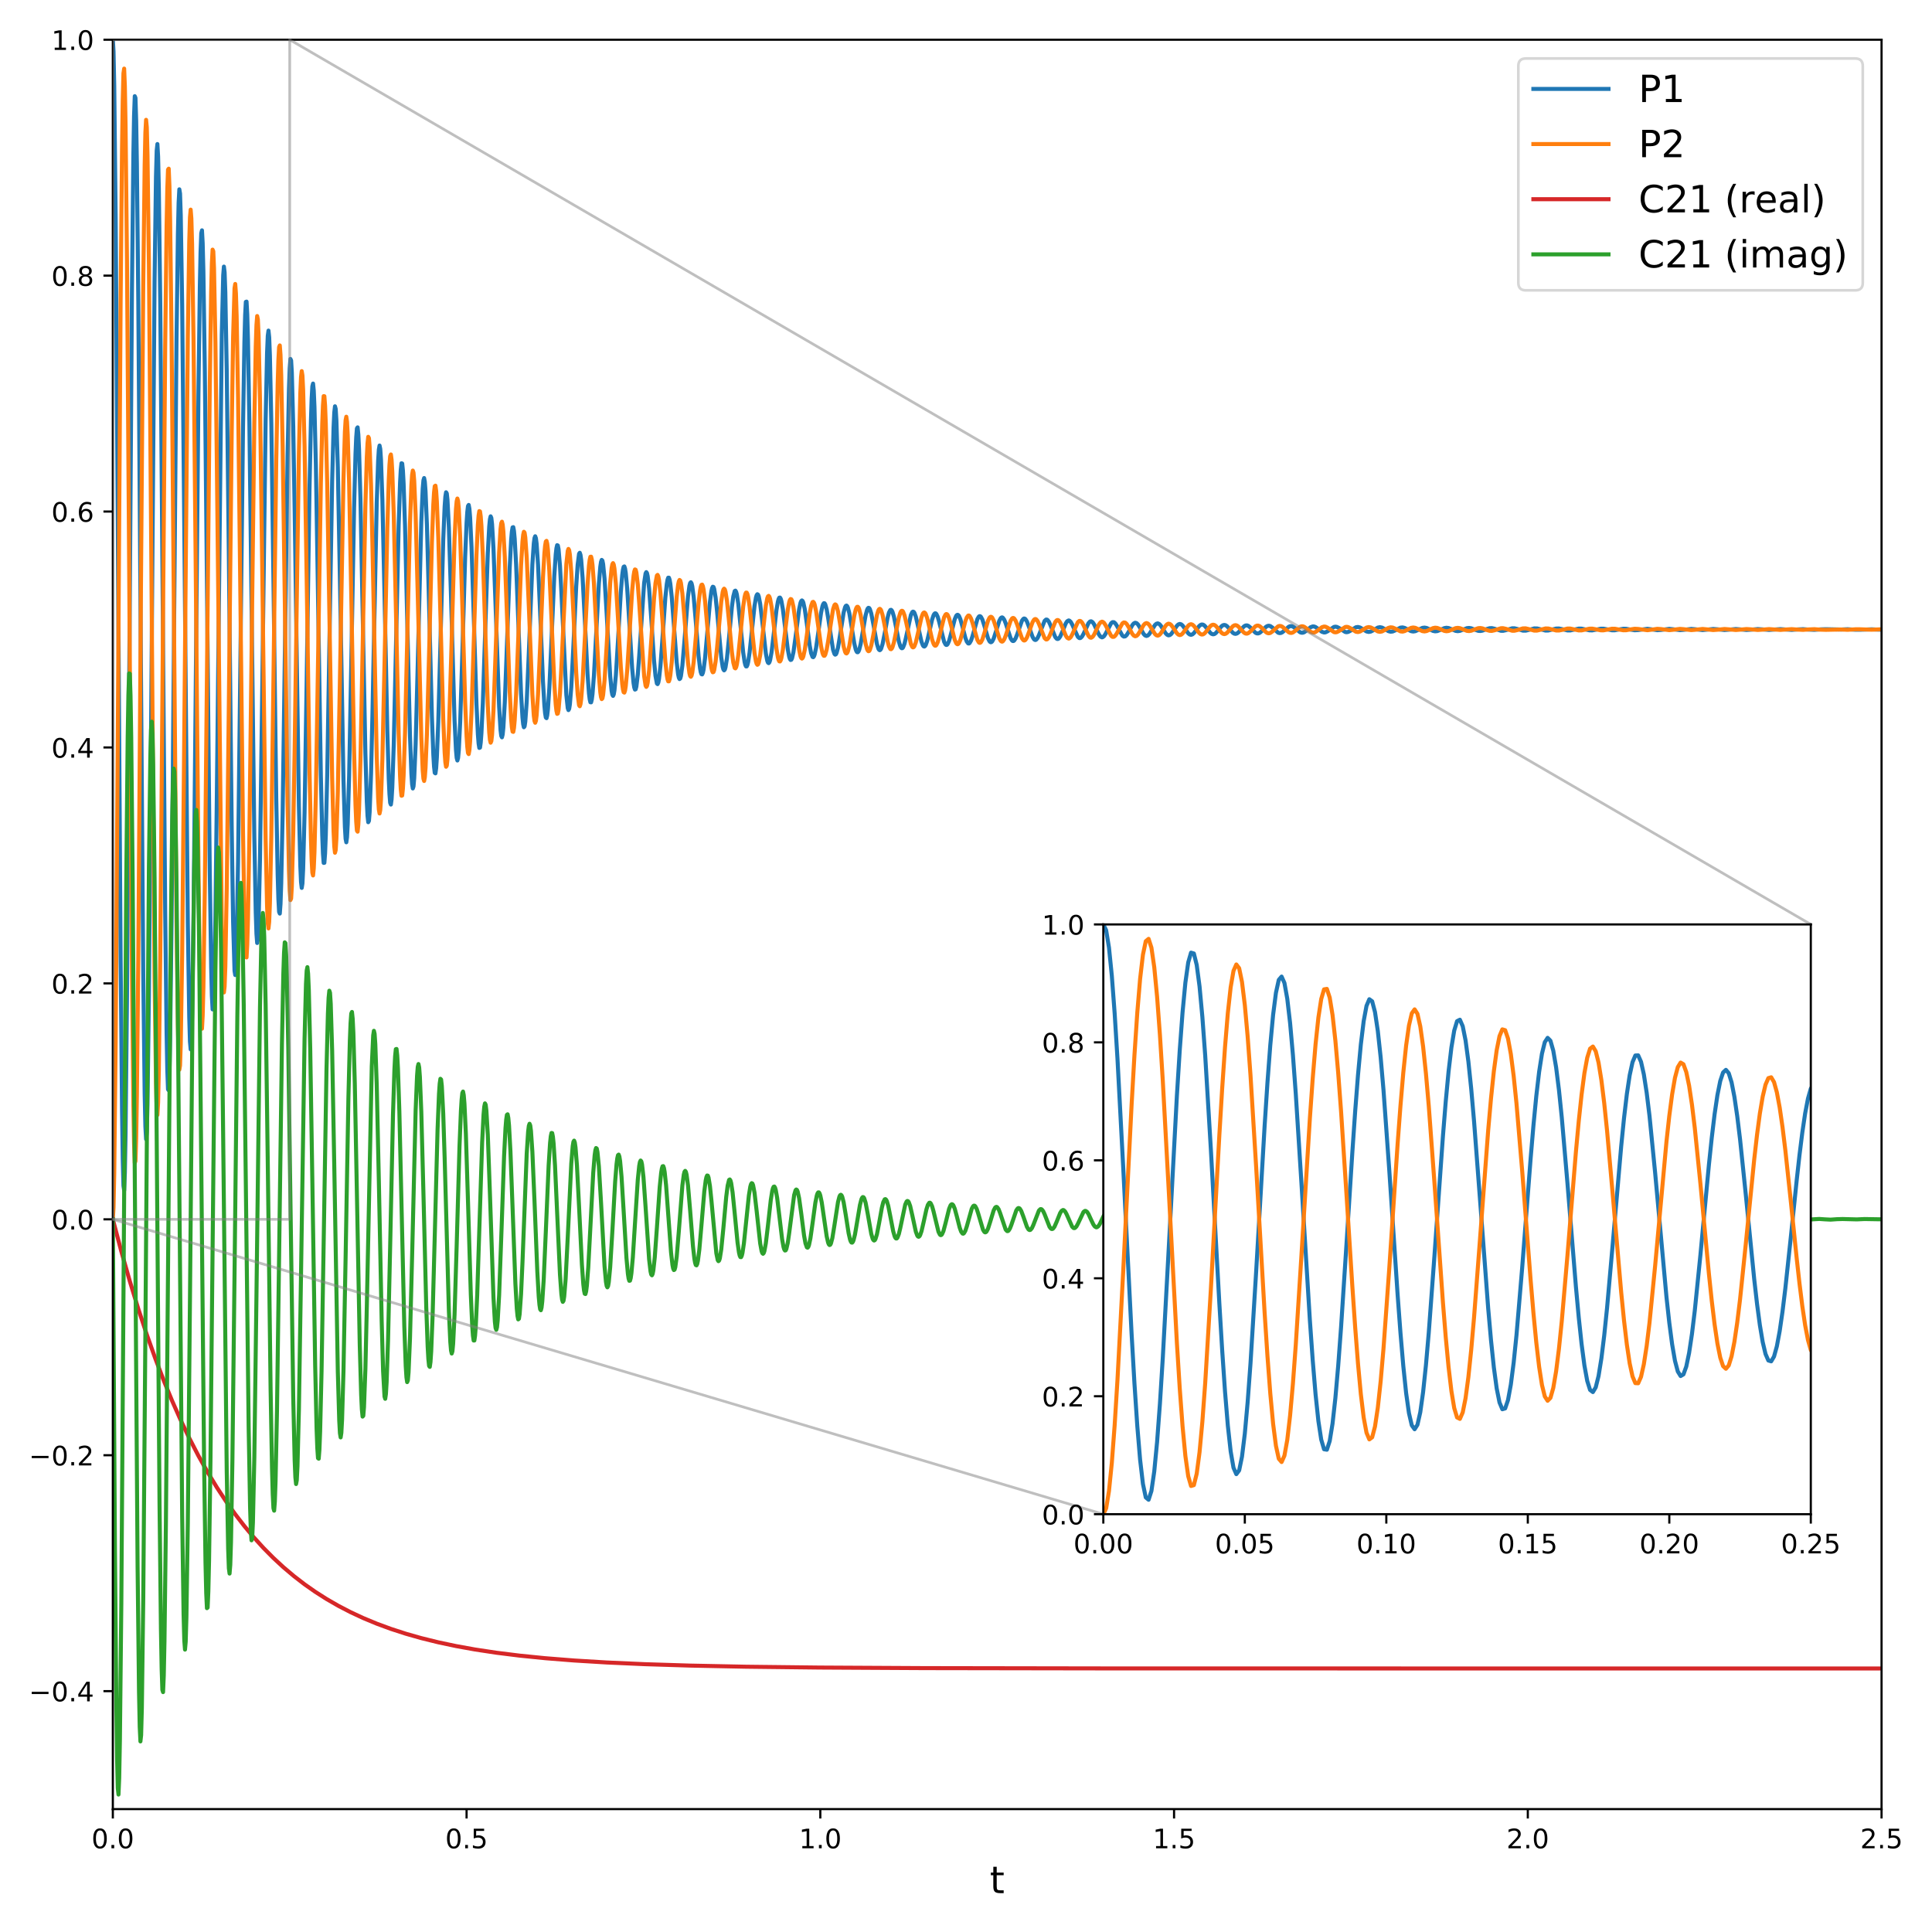 <?xml version="1.0" encoding="utf-8" standalone="no"?>
<!DOCTYPE svg PUBLIC "-//W3C//DTD SVG 1.1//EN"
  "http://www.w3.org/Graphics/SVG/1.1/DTD/svg11.dtd">
<!-- Created with matplotlib (https://matplotlib.org/) -->
<svg height="720pt" version="1.1" viewBox="0 0 720 720" width="720pt" xmlns="http://www.w3.org/2000/svg" xmlns:xlink="http://www.w3.org/1999/xlink">
 <defs>
  <style type="text/css">
*{stroke-linecap:butt;stroke-linejoin:round;}
  </style>
 </defs>
 <g id="figure_1">
  <g id="patch_1">
   <path d="M 0 720 
L 720 720 
L 720 0 
L 0 0 
z
" style="fill:#ffffff;"/>
  </g>
  <g id="axes_1">
   <g id="patch_2">
    <path d="M 42.05 674.2 
L 701.2 674.2 
L 701.2 14.8 
L 42.05 14.8 
z
" style="fill:#ffffff;"/>
   </g>
   <g id="matplotlib.axis_1">
    <g id="xtick_1">
     <g id="line2d_1">
      <defs>
       <path d="M 0 0 
L 0 3.5 
" id="mc9c18aa64b" style="stroke:#000000;stroke-width:0.8;"/>
      </defs>
      <g>
       <use style="stroke:#000000;stroke-width:0.8;" x="42.05" xlink:href="#mc9c18aa64b" y="674.2"/>
      </g>
     </g>
     <g id="text_1">
      <!-- 0.0 -->
      <defs>
       <path d="M 31.781 66.406 
Q 24.172 66.406 20.328 58.906 
Q 16.5 51.422 16.5 36.375 
Q 16.5 21.391 20.328 13.891 
Q 24.172 6.391 31.781 6.391 
Q 39.453 6.391 43.281 13.891 
Q 47.125 21.391 47.125 36.375 
Q 47.125 51.422 43.281 58.906 
Q 39.453 66.406 31.781 66.406 
z
M 31.781 74.219 
Q 44.047 74.219 50.516 64.516 
Q 56.984 54.828 56.984 36.375 
Q 56.984 17.969 50.516 8.266 
Q 44.047 -1.422 31.781 -1.422 
Q 19.531 -1.422 13.062 8.266 
Q 6.594 17.969 6.594 36.375 
Q 6.594 54.828 13.062 64.516 
Q 19.531 74.219 31.781 74.219 
z
" id="DejaVuSans-48"/>
       <path d="M 10.688 12.406 
L 21 12.406 
L 21 0 
L 10.688 0 
z
" id="DejaVuSans-46"/>
      </defs>
      <g transform="translate(34.098 688.798)scale(0.1 -0.1)">
       <use xlink:href="#DejaVuSans-48"/>
       <use x="63.623" xlink:href="#DejaVuSans-46"/>
       <use x="95.41" xlink:href="#DejaVuSans-48"/>
      </g>
     </g>
    </g>
    <g id="xtick_2">
     <g id="line2d_2">
      <g>
       <use style="stroke:#000000;stroke-width:0.8;" x="173.88" xlink:href="#mc9c18aa64b" y="674.2"/>
      </g>
     </g>
     <g id="text_2">
      <!-- 0.5 -->
      <defs>
       <path d="M 10.797 72.906 
L 49.516 72.906 
L 49.516 64.594 
L 19.828 64.594 
L 19.828 46.734 
Q 21.969 47.469 24.109 47.828 
Q 26.266 48.188 28.422 48.188 
Q 40.625 48.188 47.75 41.5 
Q 54.891 34.812 54.891 23.391 
Q 54.891 11.625 47.562 5.094 
Q 40.234 -1.422 26.906 -1.422 
Q 22.312 -1.422 17.547 -0.641 
Q 12.797 0.141 7.719 1.703 
L 7.719 11.625 
Q 12.109 9.234 16.797 8.062 
Q 21.484 6.891 26.703 6.891 
Q 35.156 6.891 40.078 11.328 
Q 45.016 15.766 45.016 23.391 
Q 45.016 31 40.078 35.438 
Q 35.156 39.891 26.703 39.891 
Q 22.75 39.891 18.812 39.016 
Q 14.891 38.141 10.797 36.281 
z
" id="DejaVuSans-53"/>
      </defs>
      <g transform="translate(165.928 688.798)scale(0.1 -0.1)">
       <use xlink:href="#DejaVuSans-48"/>
       <use x="63.623" xlink:href="#DejaVuSans-46"/>
       <use x="95.41" xlink:href="#DejaVuSans-53"/>
      </g>
     </g>
    </g>
    <g id="xtick_3">
     <g id="line2d_3">
      <g>
       <use style="stroke:#000000;stroke-width:0.8;" x="305.71" xlink:href="#mc9c18aa64b" y="674.2"/>
      </g>
     </g>
     <g id="text_3">
      <!-- 1.0 -->
      <defs>
       <path d="M 12.406 8.297 
L 28.516 8.297 
L 28.516 63.922 
L 10.984 60.406 
L 10.984 69.391 
L 28.422 72.906 
L 38.281 72.906 
L 38.281 8.297 
L 54.391 8.297 
L 54.391 0 
L 12.406 0 
z
" id="DejaVuSans-49"/>
      </defs>
      <g transform="translate(297.758 688.798)scale(0.1 -0.1)">
       <use xlink:href="#DejaVuSans-49"/>
       <use x="63.623" xlink:href="#DejaVuSans-46"/>
       <use x="95.41" xlink:href="#DejaVuSans-48"/>
      </g>
     </g>
    </g>
    <g id="xtick_4">
     <g id="line2d_4">
      <g>
       <use style="stroke:#000000;stroke-width:0.8;" x="437.54" xlink:href="#mc9c18aa64b" y="674.2"/>
      </g>
     </g>
     <g id="text_4">
      <!-- 1.5 -->
      <g transform="translate(429.588 688.798)scale(0.1 -0.1)">
       <use xlink:href="#DejaVuSans-49"/>
       <use x="63.623" xlink:href="#DejaVuSans-46"/>
       <use x="95.41" xlink:href="#DejaVuSans-53"/>
      </g>
     </g>
    </g>
    <g id="xtick_5">
     <g id="line2d_5">
      <g>
       <use style="stroke:#000000;stroke-width:0.8;" x="569.37" xlink:href="#mc9c18aa64b" y="674.2"/>
      </g>
     </g>
     <g id="text_5">
      <!-- 2.0 -->
      <defs>
       <path d="M 19.188 8.297 
L 53.609 8.297 
L 53.609 0 
L 7.328 0 
L 7.328 8.297 
Q 12.938 14.109 22.625 23.891 
Q 32.328 33.688 34.812 36.531 
Q 39.547 41.844 41.422 45.531 
Q 43.312 49.219 43.312 52.781 
Q 43.312 58.594 39.234 62.25 
Q 35.156 65.922 28.609 65.922 
Q 23.969 65.922 18.812 64.312 
Q 13.672 62.703 7.812 59.422 
L 7.812 69.391 
Q 13.766 71.781 18.938 73 
Q 24.125 74.219 28.422 74.219 
Q 39.75 74.219 46.484 68.547 
Q 53.219 62.891 53.219 53.422 
Q 53.219 48.922 51.531 44.891 
Q 49.859 40.875 45.406 35.406 
Q 44.188 33.984 37.641 27.219 
Q 31.109 20.453 19.188 8.297 
z
" id="DejaVuSans-50"/>
      </defs>
      <g transform="translate(561.418 688.798)scale(0.1 -0.1)">
       <use xlink:href="#DejaVuSans-50"/>
       <use x="63.623" xlink:href="#DejaVuSans-46"/>
       <use x="95.41" xlink:href="#DejaVuSans-48"/>
      </g>
     </g>
    </g>
    <g id="xtick_6">
     <g id="line2d_6">
      <g>
       <use style="stroke:#000000;stroke-width:0.8;" x="701.2" xlink:href="#mc9c18aa64b" y="674.2"/>
      </g>
     </g>
     <g id="text_6">
      <!-- 2.5 -->
      <g transform="translate(693.248 688.798)scale(0.1 -0.1)">
       <use xlink:href="#DejaVuSans-50"/>
       <use x="63.623" xlink:href="#DejaVuSans-46"/>
       <use x="95.41" xlink:href="#DejaVuSans-53"/>
      </g>
     </g>
    </g>
    <g id="text_7">
     <!-- t -->
     <defs>
      <path d="M 18.312 70.219 
L 18.312 54.688 
L 36.812 54.688 
L 36.812 47.703 
L 18.312 47.703 
L 18.312 18.016 
Q 18.312 11.328 20.141 9.422 
Q 21.969 7.516 27.594 7.516 
L 36.812 7.516 
L 36.812 0 
L 27.594 0 
Q 17.188 0 13.234 3.875 
Q 9.281 7.766 9.281 18.016 
L 9.281 47.703 
L 2.688 47.703 
L 2.688 54.688 
L 9.281 54.688 
L 9.281 70.219 
z
" id="DejaVuSans-116"/>
     </defs>
     <g transform="translate(368.881 705.516)scale(0.14 -0.14)">
      <use xlink:href="#DejaVuSans-116"/>
     </g>
    </g>
   </g>
   <g id="matplotlib.axis_2">
    <g id="ytick_1">
     <g id="line2d_7">
      <defs>
       <path d="M 0 0 
L -3.5 0 
" id="m3ccf63e136" style="stroke:#000000;stroke-width:0.8;"/>
      </defs>
      <g>
       <use style="stroke:#000000;stroke-width:0.8;" x="42.05" xlink:href="#m3ccf63e136" y="630.24"/>
      </g>
     </g>
     <g id="text_8">
      <!-- −0.4 -->
      <defs>
       <path d="M 10.594 35.5 
L 73.188 35.5 
L 73.188 27.203 
L 10.594 27.203 
z
" id="DejaVuSans-8722"/>
       <path d="M 37.797 64.312 
L 12.891 25.391 
L 37.797 25.391 
z
M 35.203 72.906 
L 47.609 72.906 
L 47.609 25.391 
L 58.016 25.391 
L 58.016 17.188 
L 47.609 17.188 
L 47.609 0 
L 37.797 0 
L 37.797 17.188 
L 4.891 17.188 
L 4.891 26.703 
z
" id="DejaVuSans-52"/>
      </defs>
      <g transform="translate(10.767 634.039)scale(0.1 -0.1)">
       <use xlink:href="#DejaVuSans-8722"/>
       <use x="83.789" xlink:href="#DejaVuSans-48"/>
       <use x="147.412" xlink:href="#DejaVuSans-46"/>
       <use x="179.199" xlink:href="#DejaVuSans-52"/>
      </g>
     </g>
    </g>
    <g id="ytick_2">
     <g id="line2d_8">
      <g>
       <use style="stroke:#000000;stroke-width:0.8;" x="42.05" xlink:href="#m3ccf63e136" y="542.32"/>
      </g>
     </g>
     <g id="text_9">
      <!-- −0.2 -->
      <g transform="translate(10.767 546.119)scale(0.1 -0.1)">
       <use xlink:href="#DejaVuSans-8722"/>
       <use x="83.789" xlink:href="#DejaVuSans-48"/>
       <use x="147.412" xlink:href="#DejaVuSans-46"/>
       <use x="179.199" xlink:href="#DejaVuSans-50"/>
      </g>
     </g>
    </g>
    <g id="ytick_3">
     <g id="line2d_9">
      <g>
       <use style="stroke:#000000;stroke-width:0.8;" x="42.05" xlink:href="#m3ccf63e136" y="454.4"/>
      </g>
     </g>
     <g id="text_10">
      <!-- 0.0 -->
      <g transform="translate(19.147 458.199)scale(0.1 -0.1)">
       <use xlink:href="#DejaVuSans-48"/>
       <use x="63.623" xlink:href="#DejaVuSans-46"/>
       <use x="95.41" xlink:href="#DejaVuSans-48"/>
      </g>
     </g>
    </g>
    <g id="ytick_4">
     <g id="line2d_10">
      <g>
       <use style="stroke:#000000;stroke-width:0.8;" x="42.05" xlink:href="#m3ccf63e136" y="366.48"/>
      </g>
     </g>
     <g id="text_11">
      <!-- 0.2 -->
      <g transform="translate(19.147 370.279)scale(0.1 -0.1)">
       <use xlink:href="#DejaVuSans-48"/>
       <use x="63.623" xlink:href="#DejaVuSans-46"/>
       <use x="95.41" xlink:href="#DejaVuSans-50"/>
      </g>
     </g>
    </g>
    <g id="ytick_5">
     <g id="line2d_11">
      <g>
       <use style="stroke:#000000;stroke-width:0.8;" x="42.05" xlink:href="#m3ccf63e136" y="278.56"/>
      </g>
     </g>
     <g id="text_12">
      <!-- 0.4 -->
      <g transform="translate(19.147 282.359)scale(0.1 -0.1)">
       <use xlink:href="#DejaVuSans-48"/>
       <use x="63.623" xlink:href="#DejaVuSans-46"/>
       <use x="95.41" xlink:href="#DejaVuSans-52"/>
      </g>
     </g>
    </g>
    <g id="ytick_6">
     <g id="line2d_12">
      <g>
       <use style="stroke:#000000;stroke-width:0.8;" x="42.05" xlink:href="#m3ccf63e136" y="190.64"/>
      </g>
     </g>
     <g id="text_13">
      <!-- 0.6 -->
      <defs>
       <path d="M 33.016 40.375 
Q 26.375 40.375 22.484 35.828 
Q 18.609 31.297 18.609 23.391 
Q 18.609 15.531 22.484 10.953 
Q 26.375 6.391 33.016 6.391 
Q 39.656 6.391 43.531 10.953 
Q 47.406 15.531 47.406 23.391 
Q 47.406 31.297 43.531 35.828 
Q 39.656 40.375 33.016 40.375 
z
M 52.594 71.297 
L 52.594 62.312 
Q 48.875 64.062 45.094 64.984 
Q 41.312 65.922 37.594 65.922 
Q 27.828 65.922 22.672 59.328 
Q 17.531 52.734 16.797 39.406 
Q 19.672 43.656 24.016 45.922 
Q 28.375 48.188 33.594 48.188 
Q 44.578 48.188 50.953 41.516 
Q 57.328 34.859 57.328 23.391 
Q 57.328 12.156 50.688 5.359 
Q 44.047 -1.422 33.016 -1.422 
Q 20.359 -1.422 13.672 8.266 
Q 6.984 17.969 6.984 36.375 
Q 6.984 53.656 15.188 63.938 
Q 23.391 74.219 37.203 74.219 
Q 40.922 74.219 44.703 73.484 
Q 48.484 72.75 52.594 71.297 
z
" id="DejaVuSans-54"/>
      </defs>
      <g transform="translate(19.147 194.439)scale(0.1 -0.1)">
       <use xlink:href="#DejaVuSans-48"/>
       <use x="63.623" xlink:href="#DejaVuSans-46"/>
       <use x="95.41" xlink:href="#DejaVuSans-54"/>
      </g>
     </g>
    </g>
    <g id="ytick_7">
     <g id="line2d_13">
      <g>
       <use style="stroke:#000000;stroke-width:0.8;" x="42.05" xlink:href="#m3ccf63e136" y="102.72"/>
      </g>
     </g>
     <g id="text_14">
      <!-- 0.8 -->
      <defs>
       <path d="M 31.781 34.625 
Q 24.75 34.625 20.719 30.859 
Q 16.703 27.094 16.703 20.516 
Q 16.703 13.922 20.719 10.156 
Q 24.75 6.391 31.781 6.391 
Q 38.812 6.391 42.859 10.172 
Q 46.922 13.969 46.922 20.516 
Q 46.922 27.094 42.891 30.859 
Q 38.875 34.625 31.781 34.625 
z
M 21.922 38.812 
Q 15.578 40.375 12.031 44.719 
Q 8.5 49.078 8.5 55.328 
Q 8.5 64.062 14.719 69.141 
Q 20.953 74.219 31.781 74.219 
Q 42.672 74.219 48.875 69.141 
Q 55.078 64.062 55.078 55.328 
Q 55.078 49.078 51.531 44.719 
Q 48 40.375 41.703 38.812 
Q 48.828 37.156 52.797 32.312 
Q 56.781 27.484 56.781 20.516 
Q 56.781 9.906 50.312 4.234 
Q 43.844 -1.422 31.781 -1.422 
Q 19.734 -1.422 13.25 4.234 
Q 6.781 9.906 6.781 20.516 
Q 6.781 27.484 10.781 32.312 
Q 14.797 37.156 21.922 38.812 
z
M 18.312 54.391 
Q 18.312 48.734 21.844 45.562 
Q 25.391 42.391 31.781 42.391 
Q 38.141 42.391 41.719 45.562 
Q 45.312 48.734 45.312 54.391 
Q 45.312 60.062 41.719 63.234 
Q 38.141 66.406 31.781 66.406 
Q 25.391 66.406 21.844 63.234 
Q 18.312 60.062 18.312 54.391 
z
" id="DejaVuSans-56"/>
      </defs>
      <g transform="translate(19.147 106.519)scale(0.1 -0.1)">
       <use xlink:href="#DejaVuSans-48"/>
       <use x="63.623" xlink:href="#DejaVuSans-46"/>
       <use x="95.41" xlink:href="#DejaVuSans-56"/>
      </g>
     </g>
    </g>
    <g id="ytick_8">
     <g id="line2d_14">
      <g>
       <use style="stroke:#000000;stroke-width:0.8;" x="42.05" xlink:href="#m3ccf63e136" y="14.8"/>
      </g>
     </g>
     <g id="text_15">
      <!-- 1.0 -->
      <g transform="translate(19.147 18.599)scale(0.1 -0.1)">
       <use xlink:href="#DejaVuSans-49"/>
       <use x="63.623" xlink:href="#DejaVuSans-46"/>
       <use x="95.41" xlink:href="#DejaVuSans-48"/>
      </g>
     </g>
    </g>
   </g>
   <g id="line2d_15">
    <path clip-path="url(#p279804be19)" d="M 42.05 14.8 
L 42.314 19.172 
L 42.577 32.079 
L 43.105 80.922 
L 43.896 194.727 
L 44.95 356.926 
L 45.478 413.809 
L 45.741 431.816 
L 46.005 441.875 
L 46.269 443.634 
L 46.532 437.074 
L 46.796 422.509 
L 47.323 372.159 
L 48.114 260.827 
L 49.169 108.788 
L 49.696 58.161 
L 49.96 43.149 
L 50.223 35.839 
L 50.487 36.474 
L 50.751 44.978 
L 51.014 60.966 
L 51.542 112.402 
L 52.596 259.689 
L 53.387 362.876 
L 53.915 407.556 
L 54.178 419.77 
L 54.442 424.55 
L 54.706 421.751 
L 54.969 411.532 
L 55.497 370.912 
L 56.288 273.83 
L 57.606 104.802 
L 58.133 65.756 
L 58.397 56.143 
L 58.661 53.681 
L 58.924 58.425 
L 59.188 70.142 
L 59.715 112.204 
L 60.506 207.356 
L 61.561 339.807 
L 62.088 384.973 
L 62.352 398.787 
L 62.615 405.991 
L 62.879 406.338 
L 63.143 399.858 
L 63.406 386.851 
L 63.934 343.714 
L 64.725 250.836 
L 65.779 126.93 
L 66.307 86.912 
L 66.57 75.539 
L 66.834 70.558 
L 67.098 72.127 
L 67.361 80.143 
L 67.889 113.846 
L 68.68 196.592 
L 69.998 343.906 
L 70.525 379.04 
L 70.789 388.139 
L 71.053 391.079 
L 71.316 387.782 
L 71.58 378.418 
L 72.107 343.347 
L 72.898 262.091 
L 73.953 146.789 
L 74.48 106.558 
L 74.744 93.9 
L 75.007 86.912 
L 75.271 85.837 
L 75.535 90.68 
L 75.798 101.213 
L 76.326 137.33 
L 77.117 216.788 
L 78.171 324.828 
L 78.699 360.605 
L 78.962 371.134 
L 79.226 376.172 
L 79.49 375.552 
L 79.753 369.334 
L 80.281 341.441 
L 80.808 297.126 
L 82.654 124.669 
L 83.181 102.594 
L 83.445 99.351 
L 83.708 101.503 
L 83.972 108.931 
L 84.499 138.112 
L 85.29 207.443 
L 86.345 307.745 
L 86.872 343.525 
L 87.4 361.775 
L 87.663 363.374 
L 87.927 359.846 
L 88.191 351.362 
L 88.718 321.178 
L 89.509 253.255 
L 90.563 159.118 
L 91.091 127.189 
L 91.354 117.49 
L 91.618 112.504 
L 91.882 112.402 
L 92.145 117.157 
L 92.409 126.551 
L 92.936 157.478 
L 93.727 223.751 
L 94.782 311.781 
L 95.309 340.047 
L 95.573 348.012 
L 95.837 351.42 
L 96.1 350.165 
L 96.364 344.325 
L 96.891 320.1 
L 97.682 260.996 
L 99.001 156.306 
L 99.528 131.516 
L 99.792 125.166 
L 100.055 123.204 
L 100.319 125.682 
L 100.583 132.473 
L 101.11 157.652 
L 101.901 215.667 
L 102.955 297.629 
L 103.483 326.079 
L 103.746 334.975 
L 104.01 339.827 
L 104.274 340.467 
L 104.537 336.895 
L 104.801 329.28 
L 105.328 303.376 
L 106.119 246.668 
L 107.174 169.897 
L 107.701 144.617 
L 107.965 137.234 
L 108.229 133.766 
L 108.492 134.327 
L 108.756 138.87 
L 109.283 158.931 
L 109.811 190.618 
L 111.393 300.462 
L 111.92 322.73 
L 112.184 328.702 
L 112.447 330.897 
L 112.711 329.252 
L 112.975 323.855 
L 113.502 302.895 
L 114.293 253.384 
L 115.347 182.074 
L 115.875 156.762 
L 116.138 148.635 
L 116.402 143.974 
L 116.666 142.944 
L 116.929 145.563 
L 117.193 151.704 
L 117.72 173.363 
L 118.511 221.847 
L 119.566 288.75 
L 120.093 311.32 
L 120.357 318.129 
L 120.621 321.576 
L 120.884 321.545 
L 121.148 318.059 
L 121.412 311.277 
L 121.939 289.105 
L 122.73 241.818 
L 123.785 179.279 
L 124.312 159.316 
L 124.576 153.74 
L 124.839 151.411 
L 125.103 152.403 
L 125.367 156.656 
L 125.894 174.065 
L 126.685 216.281 
L 128.003 290.677 
L 128.53 308.166 
L 128.794 312.596 
L 129.058 313.899 
L 129.321 312.042 
L 129.585 307.118 
L 130.112 289.043 
L 130.903 247.624 
L 131.958 189.364 
L 132.485 169.246 
L 132.749 162.996 
L 133.013 159.629 
L 133.276 159.263 
L 133.54 161.894 
L 133.804 167.397 
L 134.331 185.976 
L 135.122 226.444 
L 136.177 280.994 
L 136.704 298.856 
L 136.968 304.031 
L 137.231 306.416 
L 137.495 305.931 
L 137.759 302.615 
L 138.286 288.189 
L 138.813 265.532 
L 140.395 187.412 
L 140.923 171.694 
L 141.186 167.521 
L 141.45 166.039 
L 141.713 167.291 
L 141.977 171.21 
L 142.504 186.264 
L 143.295 221.619 
L 144.35 272.316 
L 144.877 290.22 
L 145.141 295.936 
L 145.405 299.178 
L 145.668 299.834 
L 145.932 297.894 
L 146.196 293.449 
L 146.723 277.909 
L 147.514 243.303 
L 148.569 195.757 
L 149.096 179.804 
L 149.36 175.026 
L 149.623 172.644 
L 149.887 172.74 
L 150.151 175.294 
L 150.414 180.189 
L 150.942 196.083 
L 151.733 229.821 
L 152.787 274.249 
L 153.315 288.346 
L 153.578 292.25 
L 153.842 293.838 
L 154.106 293.061 
L 154.369 289.967 
L 154.896 277.456 
L 155.687 247.305 
L 157.006 194.439 
L 157.533 182.101 
L 157.797 179.012 
L 158.06 178.152 
L 158.324 179.54 
L 158.588 183.108 
L 159.115 196.082 
L 159.906 225.652 
L 160.961 267.062 
L 161.488 281.287 
L 161.752 285.678 
L 162.015 288.012 
L 162.279 288.209 
L 162.543 286.274 
L 162.806 282.298 
L 163.334 268.975 
L 164.125 240.095 
L 165.179 201.336 
L 165.707 188.718 
L 165.97 185.09 
L 166.234 183.453 
L 166.498 183.859 
L 166.761 186.278 
L 167.288 196.65 
L 168.079 222.342 
L 169.398 268.406 
L 169.925 279.499 
L 170.189 282.415 
L 170.452 283.412 
L 170.716 282.463 
L 170.98 279.618 
L 171.507 268.807 
L 172.298 243.563 
L 173.353 207.522 
L 173.88 194.858 
L 174.144 190.839 
L 174.407 188.584 
L 174.671 188.173 
L 174.935 189.608 
L 175.198 192.823 
L 175.726 203.972 
L 176.517 228.672 
L 177.571 262.46 
L 178.099 273.735 
L 178.362 277.088 
L 178.626 278.731 
L 178.89 278.611 
L 179.153 276.742 
L 179.417 273.209 
L 179.944 261.817 
L 180.735 237.746 
L 181.79 206.185 
L 182.317 196.231 
L 182.581 193.5 
L 182.844 192.419 
L 183.108 193.022 
L 183.372 195.273 
L 183.899 204.262 
L 184.69 225.795 
L 186.008 263.36 
L 186.536 272.063 
L 186.799 274.216 
L 187.063 274.781 
L 187.327 273.745 
L 187.59 271.16 
L 188.118 261.848 
L 188.909 240.739 
L 189.963 211.306 
L 190.491 201.249 
L 190.754 198.165 
L 191.018 196.548 
L 191.282 196.453 
L 191.545 197.875 
L 191.809 200.748 
L 192.336 210.301 
L 193.127 230.909 
L 194.182 258.447 
L 194.709 267.361 
L 194.973 269.903 
L 195.236 271.025 
L 195.5 270.694 
L 195.764 268.929 
L 196.291 261.473 
L 197.082 243.121 
L 198.4 210.383 
L 198.928 202.554 
L 199.191 200.518 
L 199.455 199.849 
L 199.719 200.566 
L 199.982 202.63 
L 200.51 210.393 
L 201.301 228.418 
L 202.355 254.039 
L 202.883 262.996 
L 203.146 265.821 
L 203.41 267.387 
L 203.674 267.641 
L 203.937 266.581 
L 204.201 264.256 
L 204.728 256.258 
L 205.519 238.629 
L 206.574 214.619 
L 207.101 206.651 
L 207.365 204.299 
L 207.628 203.166 
L 207.892 203.289 
L 208.156 204.656 
L 208.683 210.826 
L 209.21 220.651 
L 211.056 258.973 
L 211.583 263.9 
L 211.847 264.634 
L 212.111 264.17 
L 212.374 262.533 
L 212.902 256.076 
L 213.693 240.697 
L 214.747 218.411 
L 215.275 210.446 
L 215.802 206.368 
L 216.066 206 
L 216.329 206.77 
L 216.593 208.642 
L 217.12 215.325 
L 217.911 230.394 
L 218.966 251.313 
L 219.493 258.423 
L 219.757 260.589 
L 220.02 261.708 
L 220.284 261.743 
L 220.548 260.699 
L 220.811 258.625 
L 221.339 251.775 
L 222.13 237.07 
L 223.184 217.505 
L 223.712 211.209 
L 223.975 209.429 
L 224.239 208.66 
L 224.503 208.927 
L 224.766 210.212 
L 225.294 215.572 
L 226.085 228.681 
L 227.403 251.947 
L 227.93 257.471 
L 228.194 258.892 
L 228.458 259.339 
L 228.721 258.8 
L 228.985 257.302 
L 229.512 251.729 
L 230.303 238.859 
L 231.358 220.647 
L 231.885 214.312 
L 232.149 212.327 
L 232.413 211.239 
L 232.676 211.086 
L 232.94 211.868 
L 233.203 213.55 
L 233.731 219.286 
L 234.522 231.867 
L 235.576 248.929 
L 236.104 254.559 
L 236.367 256.209 
L 236.631 256.989 
L 236.895 256.875 
L 237.158 255.876 
L 237.686 251.438 
L 238.213 244.413 
L 240.059 217.174 
L 240.586 213.713 
L 240.85 213.215 
L 241.113 213.571 
L 241.377 214.76 
L 241.904 219.399 
L 242.695 230.381 
L 243.75 246.226 
L 244.277 251.861 
L 244.805 254.718 
L 245.068 254.957 
L 245.332 254.384 
L 245.596 253.029 
L 246.123 248.234 
L 246.914 237.477 
L 247.968 222.61 
L 248.496 217.584 
L 248.759 216.063 
L 249.023 215.289 
L 249.287 215.287 
L 249.55 216.053 
L 249.814 217.551 
L 250.341 222.461 
L 251.132 232.954 
L 252.187 246.854 
L 252.714 251.3 
L 252.978 252.547 
L 253.242 253.072 
L 253.505 252.861 
L 253.769 251.924 
L 254.296 248.072 
L 255.087 238.709 
L 256.406 222.176 
L 256.933 218.278 
L 257.197 217.286 
L 257.46 216.989 
L 257.724 217.393 
L 257.988 218.479 
L 258.515 222.48 
L 259.306 231.669 
L 260.36 244.615 
L 260.888 249.094 
L 261.151 250.489 
L 261.415 251.244 
L 261.679 251.333 
L 261.942 250.757 
L 262.206 249.542 
L 262.733 245.427 
L 263.524 236.449 
L 264.579 224.325 
L 265.106 220.347 
L 265.37 219.191 
L 265.634 218.654 
L 265.897 218.754 
L 266.161 219.484 
L 266.688 222.675 
L 267.216 227.698 
L 268.798 245.054 
L 269.325 248.556 
L 269.589 249.489 
L 269.852 249.825 
L 270.116 249.554 
L 270.38 248.691 
L 270.907 245.359 
L 271.698 237.516 
L 272.752 226.252 
L 273.28 222.266 
L 273.807 220.264 
L 274.071 220.111 
L 274.334 220.536 
L 274.598 221.517 
L 275.125 224.957 
L 275.916 232.635 
L 276.971 243.201 
L 277.498 246.754 
L 277.762 247.821 
L 278.026 248.356 
L 278.289 248.341 
L 278.553 247.78 
L 278.817 246.699 
L 279.344 243.178 
L 280.135 235.692 
L 281.19 225.817 
L 281.717 222.677 
L 281.981 221.804 
L 282.244 221.446 
L 282.508 221.612 
L 282.772 222.294 
L 283.299 225.062 
L 284.09 231.75 
L 285.408 243.498 
L 285.935 246.248 
L 286.199 246.94 
L 286.463 247.136 
L 286.726 246.834 
L 286.99 246.047 
L 287.517 243.175 
L 288.308 236.615 
L 289.363 227.413 
L 289.89 224.246 
L 290.154 223.265 
L 290.418 222.742 
L 290.681 222.692 
L 290.945 223.117 
L 291.209 223.995 
L 291.736 226.945 
L 292.527 233.353 
L 293.582 241.967 
L 294.109 244.778 
L 294.373 245.588 
L 294.636 245.957 
L 294.9 245.872 
L 295.164 245.34 
L 295.691 243.045 
L 296.482 237.347 
L 297.8 227.111 
L 298.328 224.639 
L 298.591 223.986 
L 298.855 223.76 
L 299.118 223.966 
L 299.382 224.593 
L 299.909 226.986 
L 300.7 232.586 
L 301.755 240.594 
L 302.282 243.413 
L 302.81 244.816 
L 303.073 244.912 
L 303.337 244.598 
L 303.601 243.888 
L 304.128 241.419 
L 304.919 235.939 
L 305.974 228.431 
L 306.501 225.92 
L 306.765 225.171 
L 307.028 224.801 
L 307.292 224.824 
L 307.556 225.234 
L 308.083 227.132 
L 308.61 230.177 
L 310.456 242.157 
L 310.983 243.722 
L 311.247 243.967 
L 311.511 243.837 
L 311.774 243.341 
L 312.301 241.352 
L 313.092 236.576 
L 314.411 228.227 
L 314.938 226.288 
L 315.202 225.806 
L 315.465 225.676 
L 315.729 225.902 
L 315.993 226.472 
L 316.52 228.534 
L 317.311 233.217 
L 318.366 239.757 
L 318.893 241.997 
L 319.157 242.685 
L 319.42 243.048 
L 319.684 243.073 
L 319.948 242.761 
L 320.211 242.127 
L 320.739 240.011 
L 321.53 235.439 
L 322.584 229.318 
L 323.112 227.333 
L 323.375 226.765 
L 323.639 226.512 
L 323.903 226.582 
L 324.166 226.97 
L 324.694 228.62 
L 325.485 232.69 
L 326.803 239.965 
L 327.33 241.71 
L 327.594 242.165 
L 327.857 242.317 
L 328.121 242.162 
L 328.385 241.707 
L 328.912 239.988 
L 329.703 235.99 
L 330.758 230.297 
L 331.285 228.303 
L 331.812 227.321 
L 332.076 227.261 
L 332.34 227.494 
L 332.603 228.007 
L 333.131 229.778 
L 333.922 233.689 
L 334.976 239.025 
L 335.504 240.799 
L 335.767 241.325 
L 336.031 241.579 
L 336.295 241.555 
L 336.558 241.255 
L 337.086 239.89 
L 337.613 237.712 
L 339.458 229.196 
L 339.986 228.097 
L 340.249 227.931 
L 340.513 228.031 
L 340.777 228.391 
L 341.304 229.82 
L 342.095 233.231 
L 343.413 239.163 
L 343.941 240.531 
L 344.204 240.867 
L 344.468 240.952 
L 344.732 240.784 
L 344.995 240.371 
L 345.523 238.891 
L 346.314 235.548 
L 347.368 230.9 
L 347.896 229.316 
L 348.159 228.833 
L 348.423 228.581 
L 348.687 228.571 
L 348.95 228.8 
L 349.478 229.926 
L 350.005 231.771 
L 351.851 239.181 
L 352.378 240.187 
L 352.641 240.36 
L 352.905 240.303 
L 353.169 240.02 
L 353.696 238.835 
L 354.487 235.927 
L 355.805 230.757 
L 356.333 229.526 
L 356.596 229.208 
L 356.86 229.106 
L 357.124 229.223 
L 357.387 229.553 
L 357.915 230.787 
L 358.706 233.642 
L 359.76 237.689 
L 360.288 239.099 
L 360.815 239.786 
L 361.079 239.823 
L 361.342 239.651 
L 361.87 238.725 
L 362.397 237.163 
L 364.243 230.72 
L 364.77 229.804 
L 365.034 229.629 
L 365.297 229.652 
L 365.561 229.872 
L 366.088 230.853 
L 366.879 233.329 
L 368.197 237.832 
L 368.725 238.938 
L 368.988 239.236 
L 369.252 239.349 
L 369.516 239.272 
L 369.779 239.01 
L 370.307 237.983 
L 371.098 235.547 
L 372.416 231.332 
L 372.943 230.368 
L 373.207 230.134 
L 373.471 230.079 
L 373.734 230.204 
L 374.262 230.963 
L 374.789 232.283 
L 376.635 237.882 
L 377.162 238.714 
L 377.426 238.887 
L 377.689 238.89 
L 377.953 238.722 
L 378.48 237.911 
L 379.007 236.591 
L 380.853 231.324 
L 381.38 230.617 
L 381.644 230.498 
L 381.908 230.543 
L 382.171 230.749 
L 382.699 231.602 
L 383.49 233.679 
L 384.808 237.353 
L 385.335 238.221 
L 385.599 238.443 
L 385.863 238.511 
L 386.126 238.423 
L 386.654 237.803 
L 387.181 236.688 
L 389.29 231.386 
L 389.818 230.905 
L 390.081 230.883 
L 390.345 231.01 
L 390.872 231.677 
L 391.399 232.794 
L 393.245 237.375 
L 393.772 238.02 
L 394.036 238.141 
L 394.3 238.12 
L 394.563 237.96 
L 395.091 237.254 
L 395.882 235.485 
L 397.2 232.284 
L 397.727 231.504 
L 398.255 231.219 
L 398.518 231.278 
L 399.046 231.782 
L 399.573 232.722 
L 401.682 237.335 
L 402.21 237.783 
L 402.473 237.818 
L 402.737 237.725 
L 403.264 237.178 
L 403.792 236.233 
L 405.637 232.252 
L 406.164 231.666 
L 406.428 231.546 
L 406.692 231.548 
L 407.219 231.91 
L 407.746 232.69 
L 408.801 234.948 
L 409.592 236.545 
L 410.119 237.245 
L 410.647 237.521 
L 410.91 237.485 
L 411.438 237.077 
L 411.965 236.286 
L 414.074 232.275 
L 414.602 231.861 
L 415.129 231.882 
L 415.656 232.329 
L 416.184 233.127 
L 418.293 236.896 
L 418.82 237.233 
L 419.347 237.152 
L 419.875 236.671 
L 420.666 235.392 
L 421.984 232.968 
L 422.511 232.342 
L 423.039 232.078 
L 423.566 232.213 
L 424.093 232.721 
L 424.884 233.984 
L 426.203 236.259 
L 426.73 236.81 
L 427.257 237.007 
L 427.785 236.824 
L 428.312 236.295 
L 429.103 235.053 
L 430.421 232.925 
L 430.949 232.445 
L 431.476 232.31 
L 432.003 232.535 
L 432.53 233.082 
L 433.321 234.297 
L 434.376 235.966 
L 434.903 236.525 
L 435.431 236.776 
L 435.958 236.681 
L 436.485 236.262 
L 437.276 235.186 
L 438.595 233.206 
L 439.122 232.712 
L 439.649 232.52 
L 440.177 232.657 
L 440.704 233.097 
L 441.495 234.157 
L 442.813 236.012 
L 443.341 236.444 
L 443.868 236.582 
L 444.395 236.407 
L 444.922 235.95 
L 445.713 234.912 
L 446.768 233.458 
L 447.295 232.959 
L 447.823 232.724 
L 448.35 232.786 
L 448.877 233.132 
L 449.668 234.047 
L 450.987 235.77 
L 451.514 236.212 
L 452.041 236.396 
L 452.569 236.296 
L 453.096 235.931 
L 453.887 235.028 
L 455.205 233.411 
L 455.733 233.023 
L 456.26 232.886 
L 456.787 233.02 
L 457.315 233.401 
L 458.105 234.288 
L 459.424 235.799 
L 459.951 236.137 
L 460.478 236.23 
L 461.006 236.066 
L 461.533 235.674 
L 462.588 234.488 
L 463.642 233.398 
L 464.17 233.108 
L 464.697 233.055 
L 465.224 233.245 
L 466.015 233.906 
L 467.861 235.798 
L 468.388 236.044 
L 468.916 236.06 
L 469.443 235.846 
L 470.234 235.185 
L 471.816 233.589 
L 472.343 233.284 
L 472.87 233.189 
L 473.398 233.317 
L 474.189 233.868 
L 476.298 235.772 
L 476.825 235.936 
L 477.353 235.889 
L 477.88 235.64 
L 478.671 234.986 
L 480.253 233.584 
L 480.78 233.36 
L 481.308 233.333 
L 481.835 233.505 
L 482.626 234.065 
L 484.471 235.609 
L 484.999 235.797 
L 485.526 235.795 
L 486.053 235.605 
L 486.844 235.046 
L 488.426 233.742 
L 489.217 233.449 
L 489.745 233.478 
L 490.272 233.682 
L 491.063 234.238 
L 492.645 235.46 
L 493.436 235.704 
L 493.963 235.651 
L 494.754 235.274 
L 497.127 233.638 
L 497.654 233.545 
L 498.182 233.62 
L 498.973 234.007 
L 501.346 235.539 
L 501.873 235.604 
L 502.4 235.511 
L 503.191 235.116 
L 505.301 233.763 
L 506.092 233.647 
L 506.883 233.863 
L 507.937 234.515 
L 509.256 235.326 
L 510.046 235.511 
L 510.837 235.377 
L 511.628 234.976 
L 513.474 233.879 
L 514.265 233.731 
L 515.056 233.888 
L 516.111 234.452 
L 517.429 235.214 
L 518.22 235.42 
L 519.011 235.339 
L 519.802 235.003 
L 521.911 233.899 
L 522.702 233.818 
L 523.493 234.01 
L 524.548 234.554 
L 525.866 235.212 
L 526.657 235.351 
L 527.448 235.227 
L 528.503 234.747 
L 530.085 233.993 
L 530.876 233.885 
L 531.667 234.027 
L 532.721 234.5 
L 534.04 235.12 
L 534.831 235.278 
L 535.622 235.198 
L 536.676 234.788 
L 538.258 234.081 
L 539.049 233.951 
L 539.84 234.049 
L 540.895 234.457 
L 542.477 235.116 
L 543.268 235.218 
L 544.059 235.105 
L 545.113 234.702 
L 546.695 234.091 
L 547.486 234.013 
L 548.277 234.139 
L 549.596 234.651 
L 550.914 235.101 
L 551.705 235.156 
L 552.496 235.018 
L 554.078 234.415 
L 555.132 234.11 
L 555.923 234.075 
L 556.978 234.305 
L 559.351 235.078 
L 560.142 235.094 
L 561.197 234.857 
L 563.569 234.136 
L 564.36 234.137 
L 565.415 234.38 
L 567.524 235.019 
L 568.579 235.032 
L 569.634 234.786 
L 571.743 234.191 
L 572.798 234.198 
L 573.852 234.446 
L 575.962 234.998 
L 577.016 234.972 
L 578.334 234.643 
L 579.916 234.242 
L 580.971 234.223 
L 582.026 234.43 
L 584.135 234.95 
L 585.19 234.951 
L 586.508 234.67 
L 588.354 234.259 
L 589.408 234.274 
L 590.726 234.553 
L 592.308 234.905 
L 593.363 234.929 
L 594.681 234.691 
L 596.527 234.301 
L 597.582 234.293 
L 598.9 234.531 
L 600.746 234.892 
L 601.8 234.885 
L 603.382 234.587 
L 604.964 234.316 
L 606.019 234.336 
L 607.601 234.629 
L 609.183 234.875 
L 610.501 234.81 
L 613.929 234.335 
L 615.247 234.5 
L 617.62 234.856 
L 618.938 234.769 
L 622.102 234.356 
L 623.42 234.491 
L 626.057 234.834 
L 627.375 234.732 
L 630.275 234.377 
L 631.594 234.485 
L 634.494 234.812 
L 636.076 234.66 
L 638.449 234.398 
L 640.031 234.516 
L 642.667 234.793 
L 644.249 234.67 
L 646.886 234.417 
L 648.468 234.543 
L 650.841 234.775 
L 652.423 234.677 
L 655.059 234.433 
L 656.641 234.536 
L 659.278 234.759 
L 661.124 234.623 
L 663.497 234.449 
L 665.342 234.587 
L 667.715 234.742 
L 669.824 234.576 
L 671.934 234.466 
L 674.043 234.63 
L 676.152 234.726 
L 678.525 234.541 
L 680.371 234.482 
L 686.171 234.6 
L 688.544 234.49 
L 691.445 234.683 
L 693.29 234.682 
L 697.509 234.526 
L 701.2 234.689 
L 701.2 234.689 
" style="fill:none;stroke:#1f77b4;stroke-linecap:square;stroke-width:1.5;"/>
   </g>
   <g id="line2d_16">
    <path clip-path="url(#p279804be19)" d="M 42.05 454.4 
L 42.314 450.028 
L 42.577 437.121 
L 43.105 388.278 
L 43.896 274.473 
L 44.95 112.274 
L 45.478 55.391 
L 45.741 37.384 
L 46.005 27.325 
L 46.269 25.566 
L 46.532 32.126 
L 46.796 46.691 
L 47.323 97.041 
L 48.114 208.373 
L 49.169 360.412 
L 49.696 411.039 
L 49.96 426.051 
L 50.223 433.361 
L 50.487 432.726 
L 50.751 424.222 
L 51.014 408.234 
L 51.542 356.798 
L 52.596 209.511 
L 53.387 106.324 
L 53.915 61.644 
L 54.178 49.43 
L 54.442 44.65 
L 54.706 47.449 
L 54.969 57.668 
L 55.497 98.288 
L 56.288 195.37 
L 57.606 364.398 
L 58.133 403.444 
L 58.397 413.057 
L 58.661 415.519 
L 58.924 410.775 
L 59.188 399.058 
L 59.715 356.996 
L 60.506 261.844 
L 61.561 129.393 
L 62.088 84.227 
L 62.352 70.413 
L 62.615 63.209 
L 62.879 62.862 
L 63.143 69.342 
L 63.406 82.349 
L 63.934 125.486 
L 64.725 218.364 
L 65.779 342.27 
L 66.307 382.288 
L 66.57 393.661 
L 66.834 398.642 
L 67.098 397.073 
L 67.361 389.057 
L 67.889 355.354 
L 68.68 272.608 
L 69.998 125.293 
L 70.525 90.16 
L 70.789 81.061 
L 71.053 78.121 
L 71.316 81.418 
L 71.58 90.782 
L 72.107 125.853 
L 72.898 207.109 
L 73.953 322.411 
L 74.48 362.642 
L 74.744 375.3 
L 75.007 382.288 
L 75.271 383.363 
L 75.535 378.52 
L 75.798 367.987 
L 76.326 331.87 
L 77.117 252.412 
L 78.171 144.372 
L 78.699 108.595 
L 78.962 98.066 
L 79.226 93.028 
L 79.49 93.648 
L 79.753 99.866 
L 80.281 127.759 
L 80.808 172.074 
L 82.654 344.531 
L 83.181 366.606 
L 83.445 369.849 
L 83.708 367.697 
L 83.972 360.269 
L 84.499 331.088 
L 85.29 261.757 
L 86.345 161.455 
L 86.872 125.675 
L 87.4 107.425 
L 87.663 105.826 
L 87.927 109.354 
L 88.191 117.838 
L 88.718 148.022 
L 89.509 215.945 
L 90.563 310.082 
L 91.091 342.011 
L 91.354 351.71 
L 91.618 356.696 
L 91.882 356.798 
L 92.145 352.043 
L 92.409 342.649 
L 92.936 311.722 
L 93.727 245.449 
L 94.782 157.419 
L 95.309 129.153 
L 95.573 121.188 
L 95.837 117.78 
L 96.1 119.035 
L 96.364 124.875 
L 96.891 149.1 
L 97.682 208.204 
L 99.001 312.894 
L 99.528 337.684 
L 99.792 344.034 
L 100.055 345.996 
L 100.319 343.518 
L 100.583 336.727 
L 101.11 311.548 
L 101.901 253.533 
L 102.955 171.571 
L 103.483 143.121 
L 103.746 134.225 
L 104.01 129.373 
L 104.274 128.733 
L 104.537 132.305 
L 104.801 139.92 
L 105.328 165.824 
L 106.119 222.532 
L 107.174 299.303 
L 107.701 324.583 
L 107.965 331.966 
L 108.229 335.434 
L 108.492 334.873 
L 108.756 330.33 
L 109.283 310.269 
L 109.811 278.582 
L 111.393 168.738 
L 111.92 146.47 
L 112.184 140.498 
L 112.447 138.303 
L 112.711 139.948 
L 112.975 145.345 
L 113.502 166.305 
L 114.293 215.816 
L 115.347 287.126 
L 115.875 312.438 
L 116.138 320.565 
L 116.402 325.226 
L 116.666 326.256 
L 116.929 323.637 
L 117.193 317.496 
L 117.72 295.837 
L 118.511 247.353 
L 119.566 180.45 
L 120.093 157.88 
L 120.357 151.071 
L 120.621 147.624 
L 120.884 147.655 
L 121.148 151.141 
L 121.412 157.923 
L 121.939 180.095 
L 122.73 227.382 
L 123.785 289.921 
L 124.312 309.884 
L 124.576 315.46 
L 124.839 317.789 
L 125.103 316.797 
L 125.367 312.544 
L 125.894 295.135 
L 126.685 252.919 
L 128.003 178.523 
L 128.53 161.034 
L 128.794 156.604 
L 129.058 155.301 
L 129.321 157.158 
L 129.585 162.082 
L 130.112 180.157 
L 130.903 221.576 
L 131.958 279.836 
L 132.485 299.954 
L 132.749 306.204 
L 133.013 309.571 
L 133.276 309.937 
L 133.54 307.306 
L 133.804 301.803 
L 134.331 283.224 
L 135.122 242.756 
L 136.177 188.206 
L 136.704 170.344 
L 136.968 165.169 
L 137.231 162.784 
L 137.495 163.269 
L 137.759 166.585 
L 138.286 181.011 
L 138.813 203.668 
L 140.395 281.788 
L 140.923 297.506 
L 141.186 301.679 
L 141.45 303.161 
L 141.713 301.909 
L 141.977 297.99 
L 142.504 282.936 
L 143.295 247.581 
L 144.35 196.884 
L 144.877 178.98 
L 145.141 173.264 
L 145.405 170.022 
L 145.668 169.366 
L 145.932 171.306 
L 146.196 175.751 
L 146.723 191.291 
L 147.514 225.897 
L 148.569 273.443 
L 149.096 289.396 
L 149.36 294.174 
L 149.623 296.556 
L 149.887 296.46 
L 150.151 293.906 
L 150.414 289.011 
L 150.942 273.117 
L 151.733 239.379 
L 152.787 194.951 
L 153.315 180.854 
L 153.578 176.95 
L 153.842 175.362 
L 154.106 176.139 
L 154.369 179.233 
L 154.896 191.744 
L 155.687 221.895 
L 157.006 274.761 
L 157.533 287.099 
L 157.797 290.188 
L 158.06 291.048 
L 158.324 289.66 
L 158.588 286.092 
L 159.115 273.118 
L 159.906 243.548 
L 160.961 202.138 
L 161.488 187.913 
L 161.752 183.522 
L 162.015 181.188 
L 162.279 180.991 
L 162.543 182.926 
L 162.806 186.902 
L 163.334 200.225 
L 164.125 229.105 
L 165.179 267.864 
L 165.707 280.482 
L 165.97 284.11 
L 166.234 285.747 
L 166.498 285.341 
L 166.761 282.922 
L 167.288 272.55 
L 168.079 246.858 
L 169.398 200.794 
L 169.925 189.701 
L 170.189 186.785 
L 170.452 185.788 
L 170.716 186.737 
L 170.98 189.582 
L 171.507 200.393 
L 172.298 225.637 
L 173.353 261.678 
L 173.88 274.342 
L 174.144 278.361 
L 174.407 280.616 
L 174.671 281.027 
L 174.935 279.592 
L 175.198 276.377 
L 175.726 265.228 
L 176.517 240.528 
L 177.571 206.74 
L 178.099 195.465 
L 178.362 192.112 
L 178.626 190.469 
L 178.89 190.589 
L 179.153 192.458 
L 179.417 195.991 
L 179.944 207.383 
L 180.735 231.454 
L 181.79 263.015 
L 182.317 272.969 
L 182.581 275.7 
L 182.844 276.781 
L 183.108 276.178 
L 183.372 273.927 
L 183.899 264.938 
L 184.69 243.405 
L 186.008 205.84 
L 186.536 197.137 
L 186.799 194.984 
L 187.063 194.419 
L 187.327 195.455 
L 187.59 198.04 
L 188.118 207.352 
L 188.909 228.461 
L 189.963 257.894 
L 190.491 267.951 
L 190.754 271.035 
L 191.018 272.652 
L 191.282 272.747 
L 191.545 271.325 
L 191.809 268.452 
L 192.336 258.899 
L 193.127 238.291 
L 194.182 210.753 
L 194.709 201.839 
L 194.973 199.297 
L 195.236 198.175 
L 195.5 198.506 
L 195.764 200.271 
L 196.291 207.727 
L 197.082 226.079 
L 198.4 258.817 
L 198.928 266.646 
L 199.191 268.682 
L 199.455 269.351 
L 199.719 268.634 
L 199.982 266.57 
L 200.51 258.807 
L 201.301 240.782 
L 202.355 215.161 
L 202.883 206.204 
L 203.146 203.379 
L 203.41 201.813 
L 203.674 201.559 
L 203.937 202.619 
L 204.201 204.944 
L 204.728 212.942 
L 205.519 230.571 
L 206.574 254.581 
L 207.101 262.549 
L 207.365 264.901 
L 207.628 266.034 
L 207.892 265.911 
L 208.156 264.544 
L 208.683 258.374 
L 209.21 248.549 
L 211.056 210.227 
L 211.583 205.3 
L 211.847 204.566 
L 212.111 205.03 
L 212.374 206.667 
L 212.902 213.124 
L 213.693 228.503 
L 214.747 250.789 
L 215.275 258.754 
L 215.802 262.832 
L 216.066 263.2 
L 216.329 262.43 
L 216.593 260.558 
L 217.12 253.875 
L 217.911 238.806 
L 218.966 217.887 
L 219.493 210.777 
L 219.757 208.611 
L 220.02 207.492 
L 220.284 207.457 
L 220.548 208.501 
L 220.811 210.575 
L 221.339 217.425 
L 222.13 232.13 
L 223.184 251.695 
L 223.712 257.991 
L 223.975 259.771 
L 224.239 260.54 
L 224.503 260.273 
L 224.766 258.988 
L 225.294 253.628 
L 226.085 240.519 
L 227.403 217.253 
L 227.93 211.729 
L 228.194 210.308 
L 228.458 209.861 
L 228.721 210.4 
L 228.985 211.898 
L 229.512 217.471 
L 230.303 230.341 
L 231.358 248.553 
L 231.885 254.888 
L 232.149 256.873 
L 232.413 257.961 
L 232.676 258.114 
L 232.94 257.332 
L 233.203 255.65 
L 233.731 249.914 
L 234.522 237.333 
L 235.576 220.271 
L 236.104 214.641 
L 236.367 212.991 
L 236.631 212.211 
L 236.895 212.325 
L 237.158 213.324 
L 237.686 217.762 
L 238.213 224.787 
L 240.059 252.026 
L 240.586 255.487 
L 240.85 255.985 
L 241.113 255.629 
L 241.377 254.44 
L 241.904 249.801 
L 242.695 238.819 
L 243.75 222.974 
L 244.277 217.339 
L 244.805 214.482 
L 245.068 214.243 
L 245.332 214.816 
L 245.596 216.171 
L 246.123 220.966 
L 246.914 231.723 
L 247.968 246.59 
L 248.496 251.616 
L 248.759 253.137 
L 249.023 253.911 
L 249.287 253.913 
L 249.55 253.147 
L 249.814 251.649 
L 250.341 246.739 
L 251.132 236.246 
L 252.187 222.346 
L 252.714 217.9 
L 252.978 216.653 
L 253.242 216.128 
L 253.505 216.339 
L 253.769 217.276 
L 254.296 221.128 
L 255.087 230.491 
L 256.406 247.024 
L 256.933 250.922 
L 257.197 251.914 
L 257.46 252.211 
L 257.724 251.807 
L 257.988 250.721 
L 258.515 246.72 
L 259.306 237.531 
L 260.36 224.585 
L 260.888 220.106 
L 261.151 218.711 
L 261.415 217.956 
L 261.679 217.867 
L 261.942 218.443 
L 262.206 219.658 
L 262.733 223.773 
L 263.524 232.751 
L 264.579 244.875 
L 265.106 248.853 
L 265.37 250.009 
L 265.634 250.546 
L 265.897 250.446 
L 266.161 249.716 
L 266.688 246.525 
L 267.216 241.502 
L 268.798 224.146 
L 269.325 220.644 
L 269.589 219.711 
L 269.852 219.375 
L 270.116 219.646 
L 270.38 220.509 
L 270.907 223.841 
L 271.698 231.684 
L 272.752 242.948 
L 273.28 246.934 
L 273.807 248.936 
L 274.071 249.089 
L 274.334 248.664 
L 274.598 247.683 
L 275.125 244.243 
L 275.916 236.565 
L 276.971 225.999 
L 277.498 222.446 
L 277.762 221.379 
L 278.026 220.844 
L 278.289 220.859 
L 278.553 221.42 
L 278.817 222.501 
L 279.344 226.022 
L 280.135 233.508 
L 281.19 243.383 
L 281.717 246.523 
L 281.981 247.396 
L 282.244 247.754 
L 282.508 247.588 
L 282.772 246.906 
L 283.299 244.138 
L 284.09 237.45 
L 285.408 225.702 
L 285.935 222.952 
L 286.199 222.26 
L 286.463 222.064 
L 286.726 222.366 
L 286.99 223.153 
L 287.517 226.025 
L 288.308 232.585 
L 289.363 241.787 
L 289.89 244.954 
L 290.154 245.935 
L 290.418 246.458 
L 290.681 246.508 
L 290.945 246.083 
L 291.209 245.205 
L 291.736 242.255 
L 292.527 235.847 
L 293.582 227.233 
L 294.109 224.422 
L 294.373 223.612 
L 294.636 223.243 
L 294.9 223.328 
L 295.164 223.86 
L 295.691 226.155 
L 296.482 231.853 
L 297.8 242.089 
L 298.328 244.561 
L 298.591 245.214 
L 298.855 245.44 
L 299.118 245.234 
L 299.382 244.607 
L 299.909 242.214 
L 300.7 236.614 
L 301.755 228.606 
L 302.282 225.787 
L 302.81 224.384 
L 303.073 224.288 
L 303.337 224.602 
L 303.601 225.312 
L 304.128 227.781 
L 304.919 233.261 
L 305.974 240.769 
L 306.501 243.28 
L 306.765 244.029 
L 307.028 244.399 
L 307.292 244.376 
L 307.556 243.966 
L 308.083 242.068 
L 308.61 239.023 
L 310.456 227.043 
L 310.983 225.478 
L 311.247 225.233 
L 311.511 225.363 
L 311.774 225.859 
L 312.301 227.848 
L 313.092 232.624 
L 314.411 240.973 
L 314.938 242.912 
L 315.202 243.394 
L 315.465 243.524 
L 315.729 243.298 
L 315.993 242.728 
L 316.52 240.666 
L 317.311 235.983 
L 318.366 229.443 
L 318.893 227.203 
L 319.157 226.515 
L 319.42 226.152 
L 319.684 226.127 
L 319.948 226.439 
L 320.211 227.073 
L 320.739 229.189 
L 321.53 233.761 
L 322.584 239.882 
L 323.112 241.867 
L 323.375 242.435 
L 323.639 242.688 
L 323.903 242.618 
L 324.166 242.23 
L 324.694 240.58 
L 325.485 236.51 
L 326.803 229.235 
L 327.33 227.49 
L 327.594 227.035 
L 327.857 226.883 
L 328.121 227.038 
L 328.385 227.493 
L 328.912 229.212 
L 329.703 233.21 
L 330.758 238.903 
L 331.285 240.897 
L 331.812 241.879 
L 332.076 241.939 
L 332.34 241.706 
L 332.603 241.193 
L 333.131 239.422 
L 333.922 235.511 
L 334.976 230.175 
L 335.504 228.401 
L 335.767 227.875 
L 336.031 227.621 
L 336.295 227.645 
L 336.558 227.945 
L 337.086 229.31 
L 337.613 231.488 
L 339.458 240.004 
L 339.986 241.103 
L 340.249 241.269 
L 340.513 241.169 
L 340.777 240.809 
L 341.304 239.38 
L 342.095 235.969 
L 343.413 230.037 
L 343.941 228.669 
L 344.204 228.333 
L 344.468 228.248 
L 344.732 228.416 
L 344.995 228.829 
L 345.523 230.309 
L 346.314 233.652 
L 347.368 238.3 
L 347.896 239.884 
L 348.159 240.367 
L 348.423 240.619 
L 348.687 240.629 
L 348.95 240.4 
L 349.478 239.274 
L 350.005 237.429 
L 351.851 230.019 
L 352.378 229.013 
L 352.641 228.84 
L 352.905 228.897 
L 353.169 229.18 
L 353.696 230.365 
L 354.487 233.273 
L 355.805 238.443 
L 356.333 239.674 
L 356.596 239.992 
L 356.86 240.094 
L 357.124 239.977 
L 357.387 239.647 
L 357.915 238.413 
L 358.706 235.558 
L 359.76 231.511 
L 360.288 230.101 
L 360.815 229.414 
L 361.079 229.377 
L 361.342 229.549 
L 361.87 230.475 
L 362.397 232.037 
L 364.243 238.48 
L 364.77 239.396 
L 365.034 239.571 
L 365.297 239.548 
L 365.561 239.328 
L 366.088 238.347 
L 366.879 235.871 
L 368.197 231.368 
L 368.725 230.262 
L 368.988 229.964 
L 369.252 229.851 
L 369.516 229.928 
L 369.779 230.19 
L 370.307 231.217 
L 371.098 233.653 
L 372.416 237.868 
L 372.943 238.832 
L 373.207 239.066 
L 373.471 239.121 
L 373.734 238.996 
L 374.262 238.237 
L 374.789 236.917 
L 376.635 231.318 
L 377.162 230.486 
L 377.426 230.313 
L 377.689 230.31 
L 377.953 230.478 
L 378.48 231.289 
L 379.007 232.609 
L 380.853 237.876 
L 381.38 238.583 
L 381.644 238.702 
L 381.908 238.657 
L 382.171 238.451 
L 382.699 237.598 
L 383.49 235.521 
L 384.808 231.847 
L 385.335 230.979 
L 385.599 230.757 
L 385.863 230.689 
L 386.126 230.777 
L 386.654 231.397 
L 387.181 232.512 
L 389.29 237.814 
L 389.818 238.295 
L 390.081 238.317 
L 390.345 238.19 
L 390.872 237.523 
L 391.399 236.406 
L 393.245 231.825 
L 393.772 231.18 
L 394.036 231.059 
L 394.3 231.08 
L 394.563 231.24 
L 395.091 231.946 
L 395.882 233.715 
L 397.2 236.916 
L 397.727 237.696 
L 398.255 237.981 
L 398.518 237.922 
L 399.046 237.418 
L 399.573 236.478 
L 401.682 231.865 
L 402.21 231.417 
L 402.473 231.382 
L 402.737 231.475 
L 403.264 232.022 
L 403.792 232.967 
L 405.637 236.948 
L 406.164 237.534 
L 406.428 237.654 
L 406.692 237.652 
L 407.219 237.29 
L 407.746 236.51 
L 408.801 234.252 
L 409.592 232.655 
L 410.119 231.955 
L 410.647 231.679 
L 410.91 231.715 
L 411.438 232.123 
L 411.965 232.914 
L 414.074 236.925 
L 414.602 237.339 
L 415.129 237.318 
L 415.656 236.871 
L 416.184 236.073 
L 418.293 232.304 
L 418.82 231.967 
L 419.347 232.048 
L 419.875 232.529 
L 420.666 233.808 
L 421.984 236.232 
L 422.511 236.858 
L 423.039 237.122 
L 423.566 236.987 
L 424.093 236.479 
L 424.884 235.216 
L 426.203 232.941 
L 426.73 232.39 
L 427.257 232.193 
L 427.785 232.376 
L 428.312 232.905 
L 429.103 234.147 
L 430.421 236.275 
L 430.949 236.755 
L 431.476 236.89 
L 432.003 236.665 
L 432.53 236.118 
L 433.321 234.903 
L 434.376 233.234 
L 434.903 232.675 
L 435.431 232.424 
L 435.958 232.519 
L 436.485 232.938 
L 437.276 234.014 
L 438.595 235.994 
L 439.122 236.488 
L 439.649 236.68 
L 440.177 236.543 
L 440.704 236.103 
L 441.495 235.043 
L 442.813 233.188 
L 443.341 232.756 
L 443.868 232.618 
L 444.395 232.793 
L 444.922 233.25 
L 445.713 234.288 
L 446.768 235.742 
L 447.295 236.241 
L 447.823 236.476 
L 448.35 236.414 
L 448.877 236.068 
L 449.668 235.153 
L 450.987 233.43 
L 451.514 232.988 
L 452.041 232.804 
L 452.569 232.904 
L 453.096 233.269 
L 453.887 234.172 
L 455.205 235.789 
L 455.733 236.177 
L 456.26 236.314 
L 456.787 236.18 
L 457.315 235.799 
L 458.105 234.912 
L 459.424 233.401 
L 459.951 233.063 
L 460.478 232.97 
L 461.006 233.134 
L 461.533 233.526 
L 462.588 234.712 
L 463.642 235.802 
L 464.17 236.092 
L 464.697 236.145 
L 465.224 235.955 
L 466.015 235.294 
L 467.861 233.402 
L 468.388 233.156 
L 468.916 233.141 
L 469.443 233.354 
L 470.234 234.015 
L 471.816 235.611 
L 472.343 235.916 
L 472.87 236.011 
L 473.398 235.883 
L 474.189 235.332 
L 476.298 233.428 
L 476.825 233.264 
L 477.353 233.311 
L 477.88 233.56 
L 478.671 234.214 
L 480.253 235.616 
L 480.78 235.84 
L 481.308 235.867 
L 481.835 235.695 
L 482.626 235.135 
L 484.471 233.591 
L 484.999 233.403 
L 485.526 233.405 
L 486.053 233.595 
L 486.844 234.154 
L 488.426 235.458 
L 489.217 235.751 
L 489.745 235.722 
L 490.272 235.518 
L 491.063 234.962 
L 492.645 233.74 
L 493.436 233.496 
L 493.963 233.549 
L 494.754 233.926 
L 497.127 235.562 
L 497.654 235.655 
L 498.182 235.58 
L 498.973 235.193 
L 501.346 233.661 
L 501.873 233.596 
L 502.4 233.689 
L 503.191 234.084 
L 505.301 235.437 
L 506.092 235.553 
L 506.883 235.337 
L 507.937 234.685 
L 509.256 233.874 
L 510.046 233.689 
L 510.837 233.823 
L 511.628 234.224 
L 513.474 235.321 
L 514.265 235.469 
L 515.056 235.312 
L 516.111 234.748 
L 517.429 233.986 
L 518.22 233.78 
L 519.011 233.861 
L 519.802 234.197 
L 521.911 235.301 
L 522.702 235.382 
L 523.493 235.19 
L 524.548 234.646 
L 525.866 233.988 
L 526.657 233.849 
L 527.448 233.973 
L 528.503 234.453 
L 530.085 235.207 
L 530.876 235.315 
L 531.667 235.173 
L 532.721 234.7 
L 534.04 234.08 
L 534.831 233.922 
L 535.622 234.002 
L 536.676 234.412 
L 538.258 235.119 
L 539.049 235.249 
L 539.84 235.151 
L 540.895 234.743 
L 542.477 234.084 
L 543.268 233.982 
L 544.059 234.095 
L 545.113 234.498 
L 546.695 235.109 
L 547.486 235.187 
L 548.277 235.061 
L 549.596 234.549 
L 550.914 234.099 
L 551.705 234.044 
L 552.496 234.182 
L 554.078 234.785 
L 555.132 235.09 
L 555.923 235.125 
L 556.978 234.895 
L 559.351 234.122 
L 560.142 234.106 
L 561.197 234.343 
L 563.569 235.064 
L 564.36 235.063 
L 565.415 234.82 
L 567.524 234.181 
L 568.579 234.168 
L 569.634 234.414 
L 571.743 235.009 
L 572.798 235.002 
L 573.852 234.754 
L 575.962 234.202 
L 577.016 234.228 
L 578.334 234.557 
L 579.916 234.958 
L 580.971 234.977 
L 582.026 234.77 
L 584.135 234.25 
L 585.19 234.249 
L 586.508 234.53 
L 588.354 234.941 
L 589.408 234.926 
L 590.726 234.647 
L 592.308 234.295 
L 593.363 234.271 
L 594.681 234.509 
L 596.527 234.899 
L 597.582 234.907 
L 598.9 234.669 
L 600.746 234.308 
L 601.8 234.315 
L 603.382 234.613 
L 604.964 234.884 
L 606.019 234.864 
L 607.601 234.571 
L 609.183 234.325 
L 610.501 234.39 
L 613.929 234.865 
L 615.247 234.7 
L 617.62 234.344 
L 618.938 234.431 
L 622.102 234.844 
L 623.42 234.709 
L 626.057 234.366 
L 627.375 234.468 
L 630.275 234.823 
L 631.594 234.715 
L 634.494 234.388 
L 636.076 234.54 
L 638.449 234.802 
L 640.031 234.684 
L 642.667 234.407 
L 644.249 234.53 
L 646.886 234.783 
L 648.468 234.657 
L 650.841 234.425 
L 652.423 234.523 
L 655.059 234.767 
L 656.641 234.664 
L 659.278 234.441 
L 661.124 234.577 
L 663.497 234.751 
L 665.342 234.613 
L 667.715 234.458 
L 669.824 234.624 
L 671.934 234.734 
L 674.043 234.57 
L 676.152 234.474 
L 678.525 234.659 
L 680.371 234.718 
L 686.171 234.6 
L 688.544 234.71 
L 691.445 234.517 
L 693.29 234.518 
L 697.509 234.674 
L 701.2 234.511 
L 701.2 234.511 
" style="fill:none;stroke:#ff7f0e;stroke-linecap:square;stroke-width:1.5;"/>
   </g>
   <g id="line2d_17">
    <path clip-path="url(#p279804be19)" d="M 42.05 454.4 
L 45.214 466.363 
L 48.378 477.472 
L 51.542 487.786 
L 54.706 497.363 
L 57.87 506.256 
L 61.034 514.513 
L 64.197 522.181 
L 67.361 529.3 
L 70.525 535.91 
L 73.953 542.54 
L 77.38 548.657 
L 80.808 554.303 
L 84.236 559.512 
L 87.663 564.32 
L 91.091 568.756 
L 94.518 572.85 
L 98.21 576.907 
L 101.901 580.627 
L 105.592 584.039 
L 109.547 587.381 
L 113.502 590.428 
L 117.457 593.205 
L 121.675 595.896 
L 126.158 598.479 
L 130.64 600.804 
L 135.386 603.014 
L 140.395 605.095 
L 145.668 607.037 
L 151.205 608.833 
L 157.006 610.481 
L 163.334 612.041 
L 169.925 613.437 
L 177.044 614.722 
L 184.954 615.92 
L 193.655 617.004 
L 203.146 617.96 
L 213.956 618.819 
L 226.085 619.556 
L 240.322 620.192 
L 257.197 620.717 
L 278.026 621.135 
L 305.446 621.449 
L 344.732 621.659 
L 413.02 621.77 
L 625.002 621.798 
L 701.2 621.798 
L 701.2 621.798 
" style="fill:none;stroke:#d62728;stroke-linecap:square;stroke-width:1.5;"/>
   </g>
   <g id="line2d_18">
    <path clip-path="url(#p279804be19)" d="M 42.05 454.4 
L 42.841 577.364 
L 43.368 636.526 
L 43.632 655.511 
L 43.896 666.386 
L 44.159 668.769 
L 44.423 662.618 
L 44.687 648.229 
L 45.214 597.53 
L 46.005 484.1 
L 47.06 327.649 
L 47.587 274.898 
L 47.851 258.997 
L 48.114 250.959 
L 48.378 251.056 
L 48.642 259.235 
L 48.905 275.119 
L 49.432 327.016 
L 50.223 437.639 
L 51.278 583.882 
L 51.805 630.533 
L 52.069 643.554 
L 52.333 648.976 
L 52.596 646.632 
L 52.86 636.663 
L 53.387 595.904 
L 54.178 497.132 
L 55.497 323.16 
L 56.024 282.292 
L 56.288 271.953 
L 56.551 268.929 
L 56.815 273.295 
L 57.079 284.832 
L 57.606 327.144 
L 58.397 424.048 
L 59.452 560.29 
L 59.979 607.312 
L 60.243 621.911 
L 60.506 629.763 
L 60.77 630.598 
L 61.034 624.425 
L 61.297 611.532 
L 61.825 568.046 
L 62.615 473.37 
L 63.67 345.808 
L 64.197 304.065 
L 64.461 291.979 
L 64.725 286.422 
L 64.988 287.576 
L 65.252 295.352 
L 65.779 329.128 
L 66.307 382.144 
L 67.889 564.84 
L 68.416 601.571 
L 68.68 611.313 
L 68.943 614.76 
L 69.207 611.811 
L 69.471 602.625 
L 69.998 567.383 
L 70.789 484.668 
L 71.844 366.109 
L 72.371 324.259 
L 72.635 310.909 
L 72.898 303.343 
L 73.162 301.828 
L 73.426 306.385 
L 73.689 316.797 
L 74.217 353.173 
L 75.007 434.136 
L 76.062 545.321 
L 76.589 582.606 
L 76.853 593.765 
L 77.117 599.317 
L 77.38 599.075 
L 77.644 593.085 
L 77.908 581.62 
L 78.435 544.419 
L 79.226 465.49 
L 80.281 361.6 
L 80.808 328.656 
L 81.072 319.543 
L 81.335 315.846 
L 81.599 317.678 
L 81.863 324.933 
L 82.39 354.222 
L 83.181 424.766 
L 84.499 548.39 
L 85.027 577.22 
L 85.29 584.429 
L 85.554 586.425 
L 85.818 583.162 
L 86.081 574.802 
L 86.609 544.43 
L 87.4 475.25 
L 88.454 378.411 
L 88.981 345.164 
L 89.245 334.908 
L 89.509 329.464 
L 89.772 329.019 
L 90.036 333.56 
L 90.3 342.875 
L 90.827 374.06 
L 91.618 441.622 
L 92.673 532.257 
L 93.2 561.748 
L 93.464 570.218 
L 93.727 574.033 
L 93.991 573.07 
L 94.255 567.396 
L 94.782 543.112 
L 95.573 483.001 
L 96.891 375.281 
L 97.419 349.357 
L 97.682 342.551 
L 97.946 340.232 
L 98.21 342.466 
L 98.473 349.134 
L 99.001 374.442 
L 99.792 433.505 
L 100.846 517.788 
L 101.374 547.389 
L 101.637 556.776 
L 101.901 562.036 
L 102.164 562.986 
L 102.428 559.615 
L 102.692 552.083 
L 103.219 525.987 
L 104.01 468.2 
L 105.065 389.187 
L 105.592 362.836 
L 105.856 355.006 
L 106.119 351.175 
L 106.383 351.47 
L 106.647 355.854 
L 106.91 364.127 
L 107.438 390.792 
L 108.229 447.104 
L 109.283 520.905 
L 109.811 544.167 
L 110.074 550.543 
L 110.338 553.059 
L 110.602 551.638 
L 110.865 546.361 
L 111.393 525.317 
L 112.184 474.935 
L 113.502 387.092 
L 114.029 366.757 
L 114.293 361.733 
L 114.556 360.423 
L 114.82 362.856 
L 115.084 368.912 
L 115.611 390.71 
L 116.402 440.096 
L 117.457 508.926 
L 117.984 532.432 
L 118.248 539.635 
L 118.511 543.406 
L 118.775 543.617 
L 119.039 540.281 
L 119.302 533.551 
L 119.83 511.191 
L 120.621 462.98 
L 121.675 398.584 
L 122.203 377.751 
L 122.466 371.817 
L 122.73 369.201 
L 122.994 369.988 
L 123.257 374.124 
L 123.785 391.582 
L 124.576 434.521 
L 125.894 511.077 
L 126.421 529.372 
L 126.685 534.124 
L 126.949 535.678 
L 127.212 533.993 
L 127.476 529.155 
L 128.003 510.982 
L 128.794 468.811 
L 129.849 408.895 
L 130.376 387.96 
L 130.64 381.361 
L 130.903 377.706 
L 131.167 377.122 
L 131.431 379.612 
L 131.694 385.059 
L 132.222 403.779 
L 133.013 445.022 
L 134.067 501.17 
L 134.595 519.792 
L 134.858 525.284 
L 135.122 527.925 
L 135.386 527.628 
L 135.649 524.422 
L 136.177 509.976 
L 136.704 486.987 
L 138.55 397.369 
L 139.077 385.86 
L 139.341 384.152 
L 139.604 385.246 
L 139.868 389.082 
L 140.395 404.201 
L 141.186 440.181 
L 142.241 492.299 
L 142.768 510.917 
L 143.295 520.438 
L 143.559 521.292 
L 143.823 519.481 
L 144.086 515.095 
L 144.614 499.452 
L 145.405 464.198 
L 146.459 415.279 
L 146.987 398.661 
L 147.25 393.603 
L 147.514 390.993 
L 147.778 390.918 
L 148.041 393.367 
L 148.305 398.227 
L 148.832 414.26 
L 149.623 448.661 
L 150.678 494.412 
L 151.205 509.126 
L 151.469 513.283 
L 151.733 515.074 
L 151.996 514.442 
L 152.26 511.428 
L 152.787 498.879 
L 153.578 468.208 
L 154.896 413.802 
L 155.424 400.893 
L 155.687 397.576 
L 155.951 396.538 
L 156.215 397.806 
L 156.478 401.315 
L 157.006 414.363 
L 157.797 444.472 
L 158.851 487.063 
L 159.379 501.869 
L 159.642 506.506 
L 159.906 509.044 
L 160.17 509.395 
L 160.433 507.558 
L 160.697 503.62 
L 161.224 490.193 
L 162.015 460.758 
L 163.07 420.861 
L 163.597 407.702 
L 163.861 403.85 
L 164.125 402.032 
L 164.388 402.305 
L 164.652 404.648 
L 165.179 415.038 
L 165.707 431.477 
L 167.288 488.548 
L 167.816 500.142 
L 168.079 503.26 
L 168.343 504.417 
L 168.607 503.579 
L 168.87 500.792 
L 169.398 489.932 
L 170.189 464.238 
L 171.243 427.183 
L 171.771 414.012 
L 172.034 409.776 
L 172.298 407.34 
L 172.562 406.789 
L 172.825 408.134 
L 173.089 411.309 
L 173.616 422.534 
L 174.407 447.699 
L 175.462 482.466 
L 175.989 494.213 
L 176.253 497.764 
L 176.517 499.569 
L 176.78 499.568 
L 177.044 497.772 
L 177.308 494.264 
L 177.835 482.769 
L 178.626 458.223 
L 179.681 425.72 
L 180.208 415.328 
L 180.471 412.417 
L 180.735 411.193 
L 180.999 411.694 
L 181.262 413.889 
L 181.79 422.908 
L 182.581 444.815 
L 183.899 483.478 
L 184.426 492.586 
L 184.69 494.9 
L 184.954 495.59 
L 185.217 494.639 
L 185.481 492.095 
L 186.008 482.728 
L 186.799 461.232 
L 187.854 430.957 
L 188.381 420.487 
L 188.645 417.229 
L 188.909 415.467 
L 189.172 415.264 
L 189.436 416.617 
L 189.7 419.464 
L 190.227 429.094 
L 191.018 450.1 
L 192.073 478.45 
L 192.6 487.747 
L 192.864 490.447 
L 193.127 491.698 
L 193.391 491.459 
L 193.655 489.749 
L 194.182 482.277 
L 194.709 470.523 
L 196.291 429.934 
L 196.818 421.749 
L 197.082 419.57 
L 197.346 418.789 
L 197.609 419.427 
L 197.873 421.452 
L 198.4 429.252 
L 199.191 447.6 
L 200.246 473.943 
L 200.773 483.26 
L 201.037 486.239 
L 201.301 487.934 
L 201.564 488.286 
L 201.828 487.29 
L 202.092 484.992 
L 202.619 476.938 
L 203.41 458.976 
L 204.465 434.267 
L 204.992 425.964 
L 205.256 423.472 
L 205.519 422.224 
L 205.783 422.263 
L 206.047 423.579 
L 206.31 426.112 
L 206.838 434.352 
L 207.628 451.865 
L 208.683 474.956 
L 209.21 482.295 
L 209.474 484.332 
L 209.738 485.167 
L 210.001 484.774 
L 210.265 483.177 
L 210.792 476.695 
L 211.583 461.049 
L 212.902 433.575 
L 213.429 427.149 
L 213.693 425.536 
L 213.956 425.079 
L 214.22 425.79 
L 214.484 427.634 
L 215.011 434.358 
L 215.802 449.705 
L 216.857 471.224 
L 217.384 478.627 
L 217.648 480.916 
L 217.911 482.138 
L 218.175 482.249 
L 218.439 481.253 
L 218.702 479.196 
L 219.23 472.29 
L 220.02 457.3 
L 221.075 437.157 
L 221.602 430.588 
L 221.866 428.695 
L 222.13 427.836 
L 222.393 428.038 
L 222.657 429.286 
L 223.184 434.659 
L 223.975 447.99 
L 225.294 471.928 
L 225.821 477.705 
L 226.085 479.227 
L 226.348 479.754 
L 226.612 479.269 
L 226.876 477.799 
L 227.403 472.198 
L 228.194 459.096 
L 229.249 440.368 
L 229.776 433.778 
L 230.04 431.684 
L 230.303 430.505 
L 230.567 430.283 
L 230.831 431.02 
L 231.094 432.683 
L 231.622 438.461 
L 232.413 451.282 
L 233.467 468.841 
L 233.994 474.709 
L 234.258 476.458 
L 234.522 477.319 
L 234.785 477.264 
L 235.049 476.301 
L 235.313 474.473 
L 235.84 468.567 
L 236.631 456.072 
L 237.686 439.668 
L 238.213 434.486 
L 238.477 433.06 
L 238.74 432.492 
L 239.004 432.797 
L 239.268 433.96 
L 239.795 438.616 
L 240.586 449.791 
L 241.904 469.314 
L 242.432 473.846 
L 242.695 474.971 
L 242.959 475.271 
L 243.223 474.741 
L 243.486 473.405 
L 244.014 468.579 
L 244.805 457.623 
L 245.859 442.328 
L 246.387 437.093 
L 246.65 435.485 
L 246.914 434.639 
L 247.177 434.583 
L 247.441 435.315 
L 247.705 436.801 
L 248.232 441.753 
L 249.023 452.45 
L 250.078 466.762 
L 250.605 471.403 
L 250.869 472.729 
L 251.132 473.318 
L 251.396 473.152 
L 251.66 472.242 
L 252.187 468.379 
L 252.978 458.856 
L 254.296 441.843 
L 254.824 437.767 
L 255.087 436.703 
L 255.351 436.35 
L 255.615 436.716 
L 255.878 437.783 
L 256.406 441.805 
L 257.197 451.16 
L 258.251 464.473 
L 258.779 469.134 
L 259.042 470.607 
L 259.306 471.426 
L 259.57 471.564 
L 259.833 471.019 
L 260.097 469.816 
L 260.624 465.671 
L 261.415 456.521 
L 262.47 444.043 
L 262.997 439.896 
L 263.261 438.669 
L 263.524 438.075 
L 263.788 438.133 
L 264.052 438.838 
L 264.579 442.034 
L 265.106 447.13 
L 266.952 467.044 
L 267.479 469.613 
L 267.743 470 
L 268.007 469.764 
L 268.27 468.919 
L 268.798 465.573 
L 269.589 457.592 
L 270.643 446.012 
L 271.171 441.867 
L 271.698 439.74 
L 271.962 439.544 
L 272.225 439.939 
L 272.489 440.907 
L 273.016 444.37 
L 273.807 452.191 
L 274.862 463.062 
L 275.389 466.762 
L 275.653 467.892 
L 275.916 468.478 
L 276.18 468.501 
L 276.444 467.963 
L 276.707 466.89 
L 277.235 463.339 
L 278.026 455.706 
L 279.08 445.538 
L 279.608 442.26 
L 279.871 441.331 
L 280.135 440.927 
L 280.399 441.062 
L 280.662 441.725 
L 281.19 444.501 
L 281.981 451.304 
L 283.299 463.395 
L 283.826 466.271 
L 284.09 467.014 
L 284.354 467.25 
L 284.617 466.974 
L 284.881 466.201 
L 285.408 463.312 
L 286.199 456.633 
L 287.254 447.169 
L 287.781 443.873 
L 288.045 442.838 
L 288.308 442.269 
L 288.572 442.185 
L 288.836 442.587 
L 289.099 443.457 
L 289.627 446.43 
L 290.418 452.961 
L 291.472 461.827 
L 292 464.758 
L 292.263 465.619 
L 292.527 466.028 
L 292.791 465.972 
L 293.054 465.457 
L 293.582 463.159 
L 294.109 459.514 
L 295.955 445.36 
L 296.482 443.555 
L 296.746 443.293 
L 297.009 443.474 
L 297.273 444.088 
L 297.8 446.491 
L 298.591 452.191 
L 299.646 460.424 
L 300.173 463.356 
L 300.7 464.847 
L 300.964 464.974 
L 301.228 464.68 
L 301.491 463.98 
L 302.019 461.495 
L 302.81 455.912 
L 303.864 448.186 
L 304.392 445.57 
L 304.655 444.777 
L 304.919 444.371 
L 305.183 444.367 
L 305.446 444.761 
L 305.71 445.536 
L 306.237 448.082 
L 307.028 453.528 
L 308.083 460.752 
L 308.61 463.068 
L 308.874 463.718 
L 309.138 463.994 
L 309.401 463.887 
L 309.665 463.404 
L 310.192 461.409 
L 310.983 456.55 
L 312.301 447.958 
L 312.829 445.928 
L 313.092 445.41 
L 313.356 445.252 
L 313.62 445.459 
L 313.883 446.02 
L 314.411 448.094 
L 315.202 452.863 
L 316.256 459.59 
L 316.784 461.921 
L 317.047 462.648 
L 317.311 463.044 
L 317.575 463.093 
L 317.838 462.796 
L 318.102 462.167 
L 318.629 460.035 
L 319.42 455.374 
L 320.475 449.074 
L 321.002 447.003 
L 321.266 446.4 
L 321.53 446.118 
L 321.793 446.168 
L 322.057 446.544 
L 322.584 448.197 
L 323.375 452.336 
L 324.694 459.82 
L 325.221 461.644 
L 325.485 462.131 
L 325.748 462.308 
L 326.012 462.17 
L 326.275 461.724 
L 326.803 459.998 
L 327.594 455.928 
L 328.648 450.074 
L 329.176 448 
L 329.703 446.955 
L 329.967 446.874 
L 330.23 447.092 
L 330.494 447.599 
L 331.021 449.382 
L 331.812 453.367 
L 332.867 458.858 
L 333.394 460.707 
L 333.658 461.264 
L 333.922 461.544 
L 334.185 461.539 
L 334.449 461.249 
L 334.976 459.884 
L 335.504 457.675 
L 337.349 448.918 
L 337.877 447.756 
L 338.14 447.568 
L 338.404 447.652 
L 338.668 448.004 
L 339.195 449.438 
L 339.986 452.909 
L 341.304 459.014 
L 341.831 460.446 
L 342.095 460.807 
L 342.359 460.912 
L 342.622 460.757 
L 342.886 460.35 
L 343.413 458.862 
L 344.204 455.457 
L 345.259 450.675 
L 345.786 449.027 
L 346.314 448.242 
L 346.577 448.214 
L 346.841 448.433 
L 347.368 449.557 
L 347.896 451.428 
L 349.741 459.045 
L 350.269 460.105 
L 350.532 460.298 
L 350.796 460.256 
L 351.06 459.982 
L 351.587 458.793 
L 352.378 455.836 
L 353.696 450.517 
L 354.223 449.23 
L 354.487 448.889 
L 354.751 448.77 
L 355.014 448.875 
L 355.278 449.199 
L 355.805 450.438 
L 356.596 453.345 
L 357.651 457.506 
L 358.178 458.973 
L 358.706 459.705 
L 358.969 459.757 
L 359.233 459.595 
L 359.76 458.672 
L 360.288 457.089 
L 362.133 450.468 
L 362.661 449.505 
L 362.924 449.311 
L 363.188 449.321 
L 363.452 449.533 
L 363.979 450.515 
L 364.506 452.095 
L 366.352 458.32 
L 366.879 459.136 
L 367.143 459.265 
L 367.406 459.199 
L 367.67 458.943 
L 368.197 457.913 
L 368.988 455.434 
L 370.307 451.096 
L 370.834 450.085 
L 371.098 449.834 
L 371.361 449.765 
L 371.625 449.88 
L 372.152 450.636 
L 372.68 451.973 
L 374.789 458.238 
L 375.316 458.787 
L 375.58 458.802 
L 375.844 458.641 
L 376.371 457.831 
L 376.898 456.493 
L 378.744 451.077 
L 379.271 450.332 
L 379.535 450.199 
L 379.798 450.234 
L 380.062 450.435 
L 380.589 451.289 
L 381.38 453.401 
L 382.699 457.182 
L 383.226 458.09 
L 383.49 458.328 
L 383.753 458.409 
L 384.017 458.329 
L 384.544 457.713 
L 385.072 456.585 
L 387.181 451.132 
L 387.708 450.62 
L 387.972 450.588 
L 388.236 450.707 
L 388.763 451.373 
L 389.29 452.505 
L 391.136 457.213 
L 391.663 457.891 
L 391.927 458.025 
L 392.19 458.013 
L 392.454 457.859 
L 392.981 457.152 
L 393.772 455.353 
L 395.091 452.061 
L 395.618 451.246 
L 396.145 450.936 
L 396.409 450.987 
L 396.936 451.486 
L 397.464 452.437 
L 399.573 457.179 
L 400.1 457.654 
L 400.364 457.699 
L 400.628 457.613 
L 401.155 457.068 
L 401.682 456.111 
L 403.792 451.658 
L 404.319 451.274 
L 404.582 451.268 
L 405.11 451.623 
L 405.637 452.409 
L 406.692 454.716 
L 407.483 456.363 
L 408.01 457.093 
L 408.537 457.392 
L 408.801 457.363 
L 409.328 456.96 
L 409.856 456.16 
L 411.174 453.373 
L 411.965 452.039 
L 412.492 451.6 
L 412.756 451.546 
L 413.283 451.777 
L 413.811 452.416 
L 414.602 453.898 
L 415.656 456.001 
L 416.184 456.735 
L 416.711 457.093 
L 417.238 457.025 
L 417.765 456.546 
L 418.556 455.246 
L 419.875 452.755 
L 420.402 452.102 
L 420.929 451.818 
L 421.457 451.943 
L 421.984 452.451 
L 422.775 453.736 
L 424.093 456.076 
L 424.621 456.651 
L 425.148 456.867 
L 425.675 456.692 
L 426.203 456.16 
L 426.994 454.896 
L 428.312 452.706 
L 428.839 452.203 
L 429.367 452.052 
L 429.894 452.27 
L 430.421 452.821 
L 431.212 454.059 
L 432.267 455.776 
L 432.794 456.359 
L 433.321 456.627 
L 433.849 456.542 
L 434.376 456.122 
L 435.167 455.029 
L 436.485 452.993 
L 437.013 452.477 
L 437.54 452.27 
L 438.067 452.399 
L 438.595 452.84 
L 439.386 453.918 
L 440.704 455.827 
L 441.231 456.28 
L 441.759 456.432 
L 442.286 456.263 
L 442.813 455.804 
L 443.604 454.746 
L 444.922 452.962 
L 445.45 452.57 
L 445.977 452.469 
L 446.504 452.673 
L 447.032 453.145 
L 448.086 454.557 
L 448.877 455.58 
L 449.405 456.041 
L 449.932 456.239 
L 450.459 456.146 
L 450.987 455.78 
L 451.778 454.862 
L 453.096 453.199 
L 453.623 452.793 
L 454.151 452.644 
L 454.678 452.772 
L 455.205 453.154 
L 455.996 454.057 
L 457.315 455.613 
L 457.842 455.968 
L 458.369 456.072 
L 458.896 455.912 
L 459.424 455.517 
L 460.478 454.307 
L 461.533 453.182 
L 462.06 452.877 
L 462.588 452.814 
L 463.115 453.001 
L 463.906 453.67 
L 465.752 455.615 
L 466.279 455.875 
L 466.806 455.899 
L 467.334 455.688 
L 468.125 455.018 
L 469.97 453.194 
L 470.498 452.978 
L 471.025 452.988 
L 471.552 453.219 
L 472.343 453.888 
L 473.925 455.429 
L 474.452 455.706 
L 474.98 455.774 
L 475.507 455.626 
L 476.298 455.063 
L 478.144 453.37 
L 478.671 453.134 
L 479.198 453.099 
L 479.726 453.269 
L 480.517 453.836 
L 482.362 455.425 
L 482.89 455.623 
L 483.417 455.628 
L 483.944 455.439 
L 484.735 454.872 
L 486.317 453.531 
L 486.844 453.282 
L 487.372 453.21 
L 487.899 453.327 
L 488.69 453.8 
L 490.799 455.399 
L 491.327 455.53 
L 491.854 455.482 
L 492.645 455.103 
L 495.282 453.349 
L 495.809 453.334 
L 496.336 453.486 
L 497.127 453.966 
L 498.973 455.262 
L 499.764 455.429 
L 500.291 455.339 
L 501.082 454.941 
L 503.191 453.549 
L 503.982 453.422 
L 504.773 453.637 
L 505.828 454.299 
L 507.146 455.137 
L 507.937 455.333 
L 508.728 455.203 
L 509.519 454.797 
L 511.365 453.668 
L 512.156 453.51 
L 512.947 453.663 
L 513.738 454.069 
L 515.583 455.125 
L 516.374 455.247 
L 517.165 455.073 
L 518.22 454.508 
L 519.538 453.777 
L 520.329 453.595 
L 521.12 453.696 
L 521.911 454.038 
L 524.02 455.1 
L 524.811 455.158 
L 525.602 454.953 
L 526.921 454.262 
L 527.975 453.784 
L 528.766 453.667 
L 529.557 453.806 
L 530.612 454.288 
L 531.93 454.927 
L 532.721 455.094 
L 533.512 455.017 
L 534.567 454.602 
L 536.149 453.873 
L 536.94 453.736 
L 537.731 453.831 
L 538.785 454.244 
L 540.367 454.924 
L 541.158 455.034 
L 541.949 454.923 
L 543.004 454.513 
L 544.586 453.882 
L 545.377 453.797 
L 546.168 453.923 
L 547.486 454.444 
L 548.805 454.91 
L 549.596 454.971 
L 550.386 454.834 
L 551.705 454.326 
L 553.023 453.901 
L 553.814 453.861 
L 554.869 454.091 
L 557.242 454.887 
L 558.033 454.908 
L 559.087 454.669 
L 561.46 453.926 
L 562.251 453.924 
L 563.306 454.169 
L 565.415 454.827 
L 566.47 454.845 
L 567.524 454.596 
L 569.634 453.983 
L 570.688 453.986 
L 571.743 454.237 
L 573.852 454.806 
L 574.907 454.784 
L 576.225 454.45 
L 577.807 454.036 
L 578.862 454.012 
L 579.916 454.221 
L 582.026 454.757 
L 583.08 454.762 
L 584.399 454.477 
L 586.244 454.052 
L 587.299 454.064 
L 588.617 454.347 
L 590.199 454.71 
L 591.254 454.738 
L 592.572 454.498 
L 594.418 454.095 
L 595.472 454.084 
L 596.791 454.325 
L 598.636 454.698 
L 599.691 454.694 
L 601.009 454.454 
L 602.855 454.11 
L 603.909 454.127 
L 605.491 454.426 
L 607.073 454.681 
L 608.128 454.652 
L 609.974 454.304 
L 611.292 454.128 
L 612.61 454.204 
L 616.038 454.657 
L 617.356 454.486 
L 619.465 454.159 
L 620.784 454.208 
L 624.475 454.624 
L 626.057 454.405 
L 627.903 454.175 
L 629.221 454.244 
L 632.648 454.609 
L 634.23 454.423 
L 636.34 454.193 
L 637.922 454.311 
L 640.558 454.598 
L 642.14 454.474 
L 644.777 454.212 
L 646.359 454.34 
L 648.732 454.579 
L 650.314 454.481 
L 652.95 454.229 
L 654.532 454.332 
L 657.169 454.563 
L 659.014 454.425 
L 661.387 454.245 
L 663.233 454.385 
L 665.606 454.546 
L 667.452 454.406 
L 669.561 454.259 
L 671.406 454.375 
L 673.779 454.534 
L 675.889 454.391 
L 677.998 454.273 
L 680.107 454.416 
L 682.216 454.52 
L 684.589 454.355 
L 686.699 454.295 
L 691.972 454.432 
L 694.872 454.301 
L 700.673 454.398 
L 701.2 454.36 
L 701.2 454.36 
" style="fill:none;stroke:#2ca02c;stroke-linecap:square;stroke-width:1.5;"/>
   </g>
   <g id="patch_3">
    <path d="M 42.05 674.2 
L 42.05 14.8 
" style="fill:none;stroke:#000000;stroke-linecap:square;stroke-linejoin:miter;stroke-width:0.8;"/>
   </g>
   <g id="patch_4">
    <path d="M 701.2 674.2 
L 701.2 14.8 
" style="fill:none;stroke:#000000;stroke-linecap:square;stroke-linejoin:miter;stroke-width:0.8;"/>
   </g>
   <g id="patch_5">
    <path d="M 42.05 674.2 
L 701.2 674.2 
" style="fill:none;stroke:#000000;stroke-linecap:square;stroke-linejoin:miter;stroke-width:0.8;"/>
   </g>
   <g id="patch_6">
    <path d="M 42.05 14.8 
L 701.2 14.8 
" style="fill:none;stroke:#000000;stroke-linecap:square;stroke-linejoin:miter;stroke-width:0.8;"/>
   </g>
   <g id="patch_7">
    <path clip-path="url(#p279804be19)" d="M 42.05 454.4 
L 107.965 454.4 
L 107.965 14.8 
L 42.05 14.8 
z
" style="fill:none;opacity:0.5;stroke:#808080;stroke-linejoin:miter;"/>
   </g>
   <g id="patch_8">
    <path d="M 411.174 564.3 
Q 226.612 509.35 42.05 454.4 
" style="fill:none;opacity:0.5;stroke:#808080;stroke-linecap:round;"/>
   </g>
   <g id="patch_9">
    <path d="M 674.834 344.5 
Q 391.399 179.65 107.965 14.8 
" style="fill:none;opacity:0.5;stroke:#808080;stroke-linecap:round;"/>
   </g>
   <g id="axes_2">
    <g id="patch_10">
     <path d="M 411.174 564.3 
L 674.834 564.3 
L 674.834 344.5 
L 411.174 344.5 
z
" style="fill:#ffffff;"/>
    </g>
    <g id="matplotlib.axis_3">
     <g id="xtick_7">
      <g id="line2d_19">
       <g>
        <use style="stroke:#000000;stroke-width:0.8;" x="411.174" xlink:href="#mc9c18aa64b" y="564.3"/>
       </g>
      </g>
      <g id="text_16">
       <!-- 0.00 -->
       <g transform="translate(400.041 578.898)scale(0.1 -0.1)">
        <use xlink:href="#DejaVuSans-48"/>
        <use x="63.623" xlink:href="#DejaVuSans-46"/>
        <use x="95.41" xlink:href="#DejaVuSans-48"/>
        <use x="159.033" xlink:href="#DejaVuSans-48"/>
       </g>
      </g>
     </g>
     <g id="xtick_8">
      <g id="line2d_20">
       <g>
        <use style="stroke:#000000;stroke-width:0.8;" x="463.906" xlink:href="#mc9c18aa64b" y="564.3"/>
       </g>
      </g>
      <g id="text_17">
       <!-- 0.05 -->
       <g transform="translate(452.773 578.898)scale(0.1 -0.1)">
        <use xlink:href="#DejaVuSans-48"/>
        <use x="63.623" xlink:href="#DejaVuSans-46"/>
        <use x="95.41" xlink:href="#DejaVuSans-48"/>
        <use x="159.033" xlink:href="#DejaVuSans-53"/>
       </g>
      </g>
     </g>
     <g id="xtick_9">
      <g id="line2d_21">
       <g>
        <use style="stroke:#000000;stroke-width:0.8;" x="516.638" xlink:href="#mc9c18aa64b" y="564.3"/>
       </g>
      </g>
      <g id="text_18">
       <!-- 0.10 -->
       <g transform="translate(505.505 578.898)scale(0.1 -0.1)">
        <use xlink:href="#DejaVuSans-48"/>
        <use x="63.623" xlink:href="#DejaVuSans-46"/>
        <use x="95.41" xlink:href="#DejaVuSans-49"/>
        <use x="159.033" xlink:href="#DejaVuSans-48"/>
       </g>
      </g>
     </g>
     <g id="xtick_10">
      <g id="line2d_22">
       <g>
        <use style="stroke:#000000;stroke-width:0.8;" x="569.37" xlink:href="#mc9c18aa64b" y="564.3"/>
       </g>
      </g>
      <g id="text_19">
       <!-- 0.15 -->
       <g transform="translate(558.237 578.898)scale(0.1 -0.1)">
        <use xlink:href="#DejaVuSans-48"/>
        <use x="63.623" xlink:href="#DejaVuSans-46"/>
        <use x="95.41" xlink:href="#DejaVuSans-49"/>
        <use x="159.033" xlink:href="#DejaVuSans-53"/>
       </g>
      </g>
     </g>
     <g id="xtick_11">
      <g id="line2d_23">
       <g>
        <use style="stroke:#000000;stroke-width:0.8;" x="622.102" xlink:href="#mc9c18aa64b" y="564.3"/>
       </g>
      </g>
      <g id="text_20">
       <!-- 0.20 -->
       <g transform="translate(610.969 578.898)scale(0.1 -0.1)">
        <use xlink:href="#DejaVuSans-48"/>
        <use x="63.623" xlink:href="#DejaVuSans-46"/>
        <use x="95.41" xlink:href="#DejaVuSans-50"/>
        <use x="159.033" xlink:href="#DejaVuSans-48"/>
       </g>
      </g>
     </g>
     <g id="xtick_12">
      <g id="line2d_24">
       <g>
        <use style="stroke:#000000;stroke-width:0.8;" x="674.834" xlink:href="#mc9c18aa64b" y="564.3"/>
       </g>
      </g>
      <g id="text_21">
       <!-- 0.25 -->
       <g transform="translate(663.701 578.898)scale(0.1 -0.1)">
        <use xlink:href="#DejaVuSans-48"/>
        <use x="63.623" xlink:href="#DejaVuSans-46"/>
        <use x="95.41" xlink:href="#DejaVuSans-50"/>
        <use x="159.033" xlink:href="#DejaVuSans-53"/>
       </g>
      </g>
     </g>
    </g>
    <g id="matplotlib.axis_4">
     <g id="ytick_9">
      <g id="line2d_25">
       <g>
        <use style="stroke:#000000;stroke-width:0.8;" x="411.174" xlink:href="#m3ccf63e136" y="564.3"/>
       </g>
      </g>
      <g id="text_22">
       <!-- 0.0 -->
       <g transform="translate(388.271 568.099)scale(0.1 -0.1)">
        <use xlink:href="#DejaVuSans-48"/>
        <use x="63.623" xlink:href="#DejaVuSans-46"/>
        <use x="95.41" xlink:href="#DejaVuSans-48"/>
       </g>
      </g>
     </g>
     <g id="ytick_10">
      <g id="line2d_26">
       <g>
        <use style="stroke:#000000;stroke-width:0.8;" x="411.174" xlink:href="#m3ccf63e136" y="520.34"/>
       </g>
      </g>
      <g id="text_23">
       <!-- 0.2 -->
       <g transform="translate(388.271 524.139)scale(0.1 -0.1)">
        <use xlink:href="#DejaVuSans-48"/>
        <use x="63.623" xlink:href="#DejaVuSans-46"/>
        <use x="95.41" xlink:href="#DejaVuSans-50"/>
       </g>
      </g>
     </g>
     <g id="ytick_11">
      <g id="line2d_27">
       <g>
        <use style="stroke:#000000;stroke-width:0.8;" x="411.174" xlink:href="#m3ccf63e136" y="476.38"/>
       </g>
      </g>
      <g id="text_24">
       <!-- 0.4 -->
       <g transform="translate(388.271 480.179)scale(0.1 -0.1)">
        <use xlink:href="#DejaVuSans-48"/>
        <use x="63.623" xlink:href="#DejaVuSans-46"/>
        <use x="95.41" xlink:href="#DejaVuSans-52"/>
       </g>
      </g>
     </g>
     <g id="ytick_12">
      <g id="line2d_28">
       <g>
        <use style="stroke:#000000;stroke-width:0.8;" x="411.174" xlink:href="#m3ccf63e136" y="432.42"/>
       </g>
      </g>
      <g id="text_25">
       <!-- 0.6 -->
       <g transform="translate(388.271 436.219)scale(0.1 -0.1)">
        <use xlink:href="#DejaVuSans-48"/>
        <use x="63.623" xlink:href="#DejaVuSans-46"/>
        <use x="95.41" xlink:href="#DejaVuSans-54"/>
       </g>
      </g>
     </g>
     <g id="ytick_13">
      <g id="line2d_29">
       <g>
        <use style="stroke:#000000;stroke-width:0.8;" x="411.174" xlink:href="#m3ccf63e136" y="388.46"/>
       </g>
      </g>
      <g id="text_26">
       <!-- 0.8 -->
       <g transform="translate(388.271 392.259)scale(0.1 -0.1)">
        <use xlink:href="#DejaVuSans-48"/>
        <use x="63.623" xlink:href="#DejaVuSans-46"/>
        <use x="95.41" xlink:href="#DejaVuSans-56"/>
       </g>
      </g>
     </g>
     <g id="ytick_14">
      <g id="line2d_30">
       <g>
        <use style="stroke:#000000;stroke-width:0.8;" x="411.174" xlink:href="#m3ccf63e136" y="344.5"/>
       </g>
      </g>
      <g id="text_27">
       <!-- 1.0 -->
       <g transform="translate(388.271 348.299)scale(0.1 -0.1)">
        <use xlink:href="#DejaVuSans-49"/>
        <use x="63.623" xlink:href="#DejaVuSans-46"/>
        <use x="95.41" xlink:href="#DejaVuSans-48"/>
       </g>
      </g>
     </g>
    </g>
    <g id="line2d_31">
     <path clip-path="url(#pd5e53752bf)" d="M 411.174 344.5 
L 412.229 346.686 
L 413.283 353.14 
L 414.338 363.578 
L 415.393 377.561 
L 416.447 394.512 
L 418.556 434.463 
L 421.72 497.22 
L 422.775 515.563 
L 423.83 531.362 
L 424.884 544.004 
L 425.939 553.008 
L 426.994 558.037 
L 428.048 558.917 
L 429.103 555.637 
L 430.158 548.354 
L 431.212 537.382 
L 432.267 523.18 
L 433.321 506.331 
L 435.431 467.513 
L 438.595 408.331 
L 439.649 391.494 
L 440.704 377.26 
L 441.759 366.18 
L 442.813 358.675 
L 443.868 355.02 
L 444.922 355.337 
L 445.977 359.589 
L 447.032 367.583 
L 448.086 378.978 
L 449.141 393.301 
L 451.25 428.289 
L 454.414 485.731 
L 455.469 503.157 
L 456.524 518.538 
L 457.578 531.275 
L 458.633 540.878 
L 459.687 546.985 
L 460.742 549.375 
L 461.797 547.976 
L 462.851 542.866 
L 463.906 534.272 
L 464.961 522.556 
L 466.015 508.204 
L 468.125 474.015 
L 471.288 419.576 
L 472.343 403.477 
L 473.398 389.501 
L 474.452 378.19 
L 475.507 369.978 
L 476.562 365.171 
L 477.616 363.941 
L 478.671 366.313 
L 479.726 372.171 
L 480.78 381.261 
L 481.835 393.202 
L 482.89 407.501 
L 484.999 440.778 
L 488.163 492.195 
L 489.217 507.003 
L 490.272 519.63 
L 491.327 529.586 
L 492.381 536.493 
L 493.436 540.095 
L 494.491 540.269 
L 495.545 537.029 
L 496.6 530.525 
L 497.654 521.036 
L 498.709 508.957 
L 499.764 494.784 
L 501.873 462.518 
L 503.982 429.375 
L 505.037 414.122 
L 506.092 400.565 
L 507.146 389.231 
L 508.201 380.556 
L 509.256 374.87 
L 510.31 372.379 
L 511.365 373.163 
L 512.419 377.172 
L 513.474 384.225 
L 514.529 394.023 
L 515.583 406.16 
L 517.693 435.396 
L 520.857 482.586 
L 521.911 496.704 
L 522.966 509.053 
L 524.02 519.154 
L 525.075 526.62 
L 526.13 531.169 
L 527.184 532.639 
L 528.239 530.991 
L 529.294 526.309 
L 530.348 518.798 
L 531.403 508.774 
L 532.458 496.65 
L 534.567 468.146 
L 537.731 423.506 
L 538.785 410.494 
L 539.84 399.308 
L 540.895 390.379 
L 541.949 384.05 
L 543.004 380.556 
L 544.059 380.018 
L 545.113 382.44 
L 546.168 387.707 
L 547.223 395.591 
L 548.277 405.765 
L 549.332 417.809 
L 551.441 445.494 
L 554.605 487.576 
L 555.66 499.514 
L 556.714 509.586 
L 557.769 517.402 
L 558.824 522.667 
L 559.878 525.186 
L 560.933 524.876 
L 561.988 521.767 
L 563.042 516 
L 564.097 507.82 
L 565.151 497.568 
L 567.261 472.589 
L 570.425 431.71 
L 571.479 419.34 
L 572.534 408.44 
L 573.589 399.434 
L 574.643 392.668 
L 575.698 388.397 
L 576.752 386.775 
L 577.807 387.851 
L 578.862 391.566 
L 579.916 397.754 
L 580.971 406.156 
L 582.026 416.423 
L 584.135 440.821 
L 587.299 479.55 
L 588.354 490.972 
L 589.408 500.871 
L 590.463 508.862 
L 591.517 514.64 
L 592.572 517.987 
L 593.627 518.787 
L 594.681 517.023 
L 595.736 512.781 
L 596.791 506.245 
L 597.845 497.689 
L 598.9 487.465 
L 601.009 463.727 
L 604.173 427.161 
L 605.228 416.659 
L 606.282 407.722 
L 607.337 400.694 
L 608.392 395.845 
L 609.446 393.352 
L 610.501 393.301 
L 611.556 395.679 
L 612.61 400.375 
L 613.665 407.19 
L 614.72 415.839 
L 616.829 437.163 
L 621.047 483.38 
L 622.102 492.991 
L 623.157 501.008 
L 624.211 507.123 
L 625.266 511.106 
L 626.321 512.81 
L 627.375 512.182 
L 628.43 509.262 
L 629.484 504.18 
L 630.539 497.15 
L 631.594 488.465 
L 633.703 467.598 
L 636.867 434.021 
L 637.922 424.002 
L 638.976 415.253 
L 640.031 408.114 
L 641.086 402.858 
L 642.14 399.683 
L 643.195 398.702 
L 644.249 399.941 
L 645.304 403.337 
L 646.359 408.741 
L 647.413 415.926 
L 648.468 424.596 
L 650.577 444.933 
L 653.741 476.684 
L 654.796 485.914 
L 655.85 493.835 
L 656.905 500.14 
L 657.96 504.587 
L 659.014 507.013 
L 660.069 507.333 
L 661.124 505.548 
L 662.178 501.74 
L 663.233 496.075 
L 664.288 488.788 
L 665.342 480.179 
L 667.452 460.434 
L 669.561 439.985 
L 670.615 430.513 
L 671.67 422.049 
L 672.725 414.922 
L 673.779 409.409 
L 674.834 405.717 
L 675.889 403.983 
L 675.889 403.983 
" style="fill:none;stroke:#1f77b4;stroke-linecap:square;stroke-width:1.5;"/>
    </g>
    <g id="line2d_32">
     <path clip-path="url(#pd5e53752bf)" d="M 411.174 564.3 
L 412.229 562.114 
L 413.283 555.66 
L 414.338 545.222 
L 415.393 531.239 
L 416.447 514.288 
L 418.556 474.337 
L 421.72 411.58 
L 422.775 393.237 
L 423.83 377.438 
L 424.884 364.796 
L 425.939 355.792 
L 426.994 350.763 
L 428.048 349.883 
L 429.103 353.163 
L 430.158 360.446 
L 431.212 371.418 
L 432.267 385.62 
L 433.321 402.469 
L 435.431 441.287 
L 438.595 500.469 
L 439.649 517.306 
L 440.704 531.54 
L 441.759 542.62 
L 442.813 550.125 
L 443.868 553.78 
L 444.922 553.463 
L 445.977 549.211 
L 447.032 541.217 
L 448.086 529.822 
L 449.141 515.499 
L 451.25 480.511 
L 454.414 423.069 
L 455.469 405.643 
L 456.524 390.262 
L 457.578 377.525 
L 458.633 367.922 
L 459.687 361.815 
L 460.742 359.425 
L 461.797 360.824 
L 462.851 365.934 
L 463.906 374.528 
L 464.961 386.244 
L 466.015 400.596 
L 468.125 434.785 
L 471.288 489.224 
L 472.343 505.323 
L 473.398 519.299 
L 474.452 530.61 
L 475.507 538.822 
L 476.562 543.629 
L 477.616 544.859 
L 478.671 542.487 
L 479.726 536.629 
L 480.78 527.539 
L 481.835 515.598 
L 482.89 501.299 
L 484.999 468.022 
L 488.163 416.605 
L 489.217 401.797 
L 490.272 389.17 
L 491.327 379.214 
L 492.381 372.307 
L 493.436 368.705 
L 494.491 368.531 
L 495.545 371.771 
L 496.6 378.275 
L 497.654 387.764 
L 498.709 399.843 
L 499.764 414.016 
L 501.873 446.282 
L 503.982 479.425 
L 505.037 494.678 
L 506.092 508.235 
L 507.146 519.569 
L 508.201 528.244 
L 509.256 533.93 
L 510.31 536.421 
L 511.365 535.637 
L 512.419 531.628 
L 513.474 524.575 
L 514.529 514.777 
L 515.583 502.64 
L 517.693 473.404 
L 520.857 426.214 
L 521.911 412.096 
L 522.966 399.747 
L 524.02 389.646 
L 525.075 382.18 
L 526.13 377.631 
L 527.184 376.161 
L 528.239 377.809 
L 529.294 382.491 
L 530.348 390.002 
L 531.403 400.026 
L 532.458 412.15 
L 534.567 440.654 
L 537.731 485.294 
L 538.785 498.306 
L 539.84 509.492 
L 540.895 518.421 
L 541.949 524.75 
L 543.004 528.244 
L 544.059 528.782 
L 545.113 526.36 
L 546.168 521.093 
L 547.223 513.209 
L 548.277 503.035 
L 549.332 490.991 
L 551.441 463.306 
L 554.605 421.224 
L 555.66 409.286 
L 556.714 399.214 
L 557.769 391.398 
L 558.824 386.133 
L 559.878 383.614 
L 560.933 383.924 
L 561.988 387.033 
L 563.042 392.8 
L 564.097 400.98 
L 565.151 411.232 
L 567.261 436.211 
L 570.425 477.09 
L 571.479 489.46 
L 572.534 500.36 
L 573.589 509.366 
L 574.643 516.132 
L 575.698 520.403 
L 576.752 522.025 
L 577.807 520.949 
L 578.862 517.234 
L 579.916 511.046 
L 580.971 502.644 
L 582.026 492.377 
L 584.135 467.979 
L 587.299 429.25 
L 588.354 417.828 
L 589.408 407.929 
L 590.463 399.938 
L 591.517 394.16 
L 592.572 390.813 
L 593.627 390.013 
L 594.681 391.777 
L 595.736 396.019 
L 596.791 402.555 
L 597.845 411.111 
L 598.9 421.335 
L 601.009 445.073 
L 604.173 481.639 
L 605.228 492.141 
L 606.282 501.078 
L 607.337 508.106 
L 608.392 512.955 
L 609.446 515.448 
L 610.501 515.499 
L 611.556 513.121 
L 612.61 508.425 
L 613.665 501.61 
L 614.72 492.961 
L 616.829 471.637 
L 621.047 425.42 
L 622.102 415.809 
L 623.157 407.792 
L 624.211 401.677 
L 625.266 397.694 
L 626.321 395.99 
L 627.375 396.618 
L 628.43 399.538 
L 629.484 404.62 
L 630.539 411.65 
L 631.594 420.335 
L 633.703 441.202 
L 636.867 474.779 
L 637.922 484.798 
L 638.976 493.547 
L 640.031 500.686 
L 641.086 505.942 
L 642.14 509.117 
L 643.195 510.098 
L 644.249 508.859 
L 645.304 505.463 
L 646.359 500.059 
L 647.413 492.874 
L 648.468 484.204 
L 650.577 463.867 
L 653.741 432.116 
L 654.796 422.886 
L 655.85 414.965 
L 656.905 408.66 
L 657.96 404.213 
L 659.014 401.787 
L 660.069 401.467 
L 661.124 403.252 
L 662.178 407.06 
L 663.233 412.725 
L 664.288 420.012 
L 665.342 428.621 
L 667.452 448.366 
L 669.561 468.815 
L 670.615 478.287 
L 671.67 486.751 
L 672.725 493.878 
L 673.779 499.391 
L 674.834 503.083 
L 675.889 504.817 
L 675.889 504.817 
" style="fill:none;stroke:#ff7f0e;stroke-linecap:square;stroke-width:1.5;"/>
    </g>
    <g id="patch_11">
     <path d="M 411.174 564.3 
L 411.174 344.5 
" style="fill:none;stroke:#000000;stroke-linecap:square;stroke-linejoin:miter;stroke-width:0.8;"/>
    </g>
    <g id="patch_12">
     <path d="M 674.834 564.3 
L 674.834 344.5 
" style="fill:none;stroke:#000000;stroke-linecap:square;stroke-linejoin:miter;stroke-width:0.8;"/>
    </g>
    <g id="patch_13">
     <path d="M 411.174 564.3 
L 674.834 564.3 
" style="fill:none;stroke:#000000;stroke-linecap:square;stroke-linejoin:miter;stroke-width:0.8;"/>
    </g>
    <g id="patch_14">
     <path d="M 411.174 344.5 
L 674.834 344.5 
" style="fill:none;stroke:#000000;stroke-linecap:square;stroke-linejoin:miter;stroke-width:0.8;"/>
    </g>
   </g>
   <g id="legend_1">
    <g id="patch_15">
     <path d="M 568.642 108.198 
L 691.4 108.198 
Q 694.2 108.198 694.2 105.397 
L 694.2 24.6 
Q 694.2 21.8 691.4 21.8 
L 568.642 21.8 
Q 565.842 21.8 565.842 24.6 
L 565.842 105.397 
Q 565.842 108.198 568.642 108.198 
z
" style="fill:#ffffff;opacity:0.8;stroke:#cccccc;stroke-linejoin:miter;"/>
    </g>
    <g id="line2d_33">
     <path d="M 571.442 33.138 
L 599.442 33.138 
" style="fill:none;stroke:#1f77b4;stroke-linecap:square;stroke-width:1.5;"/>
    </g>
    <g id="line2d_34"/>
    <g id="text_28">
     <!-- P1 -->
     <defs>
      <path d="M 19.672 64.797 
L 19.672 37.406 
L 32.078 37.406 
Q 38.969 37.406 42.719 40.969 
Q 46.484 44.531 46.484 51.125 
Q 46.484 57.672 42.719 61.234 
Q 38.969 64.797 32.078 64.797 
z
M 9.812 72.906 
L 32.078 72.906 
Q 44.344 72.906 50.609 67.359 
Q 56.891 61.812 56.891 51.125 
Q 56.891 40.328 50.609 34.812 
Q 44.344 29.297 32.078 29.297 
L 19.672 29.297 
L 19.672 0 
L 9.812 0 
z
" id="DejaVuSans-80"/>
     </defs>
     <g transform="translate(610.642 38.038)scale(0.14 -0.14)">
      <use xlink:href="#DejaVuSans-80"/>
      <use x="60.303" xlink:href="#DejaVuSans-49"/>
     </g>
    </g>
    <g id="line2d_35">
     <path d="M 571.442 53.687 
L 599.442 53.687 
" style="fill:none;stroke:#ff7f0e;stroke-linecap:square;stroke-width:1.5;"/>
    </g>
    <g id="line2d_36"/>
    <g id="text_29">
     <!-- P2 -->
     <g transform="translate(610.642 58.587)scale(0.14 -0.14)">
      <use xlink:href="#DejaVuSans-80"/>
      <use x="60.303" xlink:href="#DejaVuSans-50"/>
     </g>
    </g>
    <g id="line2d_37">
     <path d="M 571.442 74.237 
L 599.442 74.237 
" style="fill:none;stroke:#d62728;stroke-linecap:square;stroke-width:1.5;"/>
    </g>
    <g id="line2d_38"/>
    <g id="text_30">
     <!-- C21 (real) -->
     <defs>
      <path d="M 64.406 67.281 
L 64.406 56.891 
Q 59.422 61.531 53.781 63.812 
Q 48.141 66.109 41.797 66.109 
Q 29.297 66.109 22.656 58.469 
Q 16.016 50.828 16.016 36.375 
Q 16.016 21.969 22.656 14.328 
Q 29.297 6.688 41.797 6.688 
Q 48.141 6.688 53.781 8.984 
Q 59.422 11.281 64.406 15.922 
L 64.406 5.609 
Q 59.234 2.094 53.438 0.328 
Q 47.656 -1.422 41.219 -1.422 
Q 24.656 -1.422 15.125 8.703 
Q 5.609 18.844 5.609 36.375 
Q 5.609 53.953 15.125 64.078 
Q 24.656 74.219 41.219 74.219 
Q 47.75 74.219 53.531 72.484 
Q 59.328 70.75 64.406 67.281 
z
" id="DejaVuSans-67"/>
      <path id="DejaVuSans-32"/>
      <path d="M 31 75.875 
Q 24.469 64.656 21.281 53.656 
Q 18.109 42.672 18.109 31.391 
Q 18.109 20.125 21.312 9.062 
Q 24.516 -2 31 -13.188 
L 23.188 -13.188 
Q 15.875 -1.703 12.234 9.375 
Q 8.594 20.453 8.594 31.391 
Q 8.594 42.281 12.203 53.312 
Q 15.828 64.359 23.188 75.875 
z
" id="DejaVuSans-40"/>
      <path d="M 41.109 46.297 
Q 39.594 47.172 37.812 47.578 
Q 36.031 48 33.891 48 
Q 26.266 48 22.188 43.047 
Q 18.109 38.094 18.109 28.812 
L 18.109 0 
L 9.078 0 
L 9.078 54.688 
L 18.109 54.688 
L 18.109 46.188 
Q 20.953 51.172 25.484 53.578 
Q 30.031 56 36.531 56 
Q 37.453 56 38.578 55.875 
Q 39.703 55.766 41.062 55.516 
z
" id="DejaVuSans-114"/>
      <path d="M 56.203 29.594 
L 56.203 25.203 
L 14.891 25.203 
Q 15.484 15.922 20.484 11.062 
Q 25.484 6.203 34.422 6.203 
Q 39.594 6.203 44.453 7.469 
Q 49.312 8.734 54.109 11.281 
L 54.109 2.781 
Q 49.266 0.734 44.188 -0.344 
Q 39.109 -1.422 33.891 -1.422 
Q 20.797 -1.422 13.156 6.188 
Q 5.516 13.812 5.516 26.812 
Q 5.516 40.234 12.766 48.109 
Q 20.016 56 32.328 56 
Q 43.359 56 49.781 48.891 
Q 56.203 41.797 56.203 29.594 
z
M 47.219 32.234 
Q 47.125 39.594 43.094 43.984 
Q 39.062 48.391 32.422 48.391 
Q 24.906 48.391 20.391 44.141 
Q 15.875 39.891 15.188 32.172 
z
" id="DejaVuSans-101"/>
      <path d="M 34.281 27.484 
Q 23.391 27.484 19.188 25 
Q 14.984 22.516 14.984 16.5 
Q 14.984 11.719 18.141 8.906 
Q 21.297 6.109 26.703 6.109 
Q 34.188 6.109 38.703 11.406 
Q 43.219 16.703 43.219 25.484 
L 43.219 27.484 
z
M 52.203 31.203 
L 52.203 0 
L 43.219 0 
L 43.219 8.297 
Q 40.141 3.328 35.547 0.953 
Q 30.953 -1.422 24.312 -1.422 
Q 15.922 -1.422 10.953 3.297 
Q 6 8.016 6 15.922 
Q 6 25.141 12.172 29.828 
Q 18.359 34.516 30.609 34.516 
L 43.219 34.516 
L 43.219 35.406 
Q 43.219 41.609 39.141 45 
Q 35.062 48.391 27.688 48.391 
Q 23 48.391 18.547 47.266 
Q 14.109 46.141 10.016 43.891 
L 10.016 52.203 
Q 14.938 54.109 19.578 55.047 
Q 24.219 56 28.609 56 
Q 40.484 56 46.344 49.844 
Q 52.203 43.703 52.203 31.203 
z
" id="DejaVuSans-97"/>
      <path d="M 9.422 75.984 
L 18.406 75.984 
L 18.406 0 
L 9.422 0 
z
" id="DejaVuSans-108"/>
      <path d="M 8.016 75.875 
L 15.828 75.875 
Q 23.141 64.359 26.781 53.312 
Q 30.422 42.281 30.422 31.391 
Q 30.422 20.453 26.781 9.375 
Q 23.141 -1.703 15.828 -13.188 
L 8.016 -13.188 
Q 14.5 -2 17.703 9.062 
Q 20.906 20.125 20.906 31.391 
Q 20.906 42.672 17.703 53.656 
Q 14.5 64.656 8.016 75.875 
z
" id="DejaVuSans-41"/>
     </defs>
     <g transform="translate(610.642 79.137)scale(0.14 -0.14)">
      <use xlink:href="#DejaVuSans-67"/>
      <use x="69.824" xlink:href="#DejaVuSans-50"/>
      <use x="133.447" xlink:href="#DejaVuSans-49"/>
      <use x="197.07" xlink:href="#DejaVuSans-32"/>
      <use x="228.857" xlink:href="#DejaVuSans-40"/>
      <use x="267.871" xlink:href="#DejaVuSans-114"/>
      <use x="308.953" xlink:href="#DejaVuSans-101"/>
      <use x="370.477" xlink:href="#DejaVuSans-97"/>
      <use x="431.756" xlink:href="#DejaVuSans-108"/>
      <use x="459.539" xlink:href="#DejaVuSans-41"/>
     </g>
    </g>
    <g id="line2d_39">
     <path d="M 571.442 94.786 
L 599.442 94.786 
" style="fill:none;stroke:#2ca02c;stroke-linecap:square;stroke-width:1.5;"/>
    </g>
    <g id="line2d_40"/>
    <g id="text_31">
     <!-- C21 (imag) -->
     <defs>
      <path d="M 9.422 54.688 
L 18.406 54.688 
L 18.406 0 
L 9.422 0 
z
M 9.422 75.984 
L 18.406 75.984 
L 18.406 64.594 
L 9.422 64.594 
z
" id="DejaVuSans-105"/>
      <path d="M 52 44.188 
Q 55.375 50.25 60.062 53.125 
Q 64.75 56 71.094 56 
Q 79.641 56 84.281 50.016 
Q 88.922 44.047 88.922 33.016 
L 88.922 0 
L 79.891 0 
L 79.891 32.719 
Q 79.891 40.578 77.094 44.375 
Q 74.312 48.188 68.609 48.188 
Q 61.625 48.188 57.562 43.547 
Q 53.516 38.922 53.516 30.906 
L 53.516 0 
L 44.484 0 
L 44.484 32.719 
Q 44.484 40.625 41.703 44.406 
Q 38.922 48.188 33.109 48.188 
Q 26.219 48.188 22.156 43.531 
Q 18.109 38.875 18.109 30.906 
L 18.109 0 
L 9.078 0 
L 9.078 54.688 
L 18.109 54.688 
L 18.109 46.188 
Q 21.188 51.219 25.484 53.609 
Q 29.781 56 35.688 56 
Q 41.656 56 45.828 52.969 
Q 50 49.953 52 44.188 
z
" id="DejaVuSans-109"/>
      <path d="M 45.406 27.984 
Q 45.406 37.75 41.375 43.109 
Q 37.359 48.484 30.078 48.484 
Q 22.859 48.484 18.828 43.109 
Q 14.797 37.75 14.797 27.984 
Q 14.797 18.266 18.828 12.891 
Q 22.859 7.516 30.078 7.516 
Q 37.359 7.516 41.375 12.891 
Q 45.406 18.266 45.406 27.984 
z
M 54.391 6.781 
Q 54.391 -7.172 48.188 -13.984 
Q 42 -20.797 29.203 -20.797 
Q 24.469 -20.797 20.266 -20.094 
Q 16.062 -19.391 12.109 -17.922 
L 12.109 -9.188 
Q 16.062 -11.328 19.922 -12.344 
Q 23.781 -13.375 27.781 -13.375 
Q 36.625 -13.375 41.016 -8.766 
Q 45.406 -4.156 45.406 5.172 
L 45.406 9.625 
Q 42.625 4.781 38.281 2.391 
Q 33.938 0 27.875 0 
Q 17.828 0 11.672 7.656 
Q 5.516 15.328 5.516 27.984 
Q 5.516 40.672 11.672 48.328 
Q 17.828 56 27.875 56 
Q 33.938 56 38.281 53.609 
Q 42.625 51.219 45.406 46.391 
L 45.406 54.688 
L 54.391 54.688 
z
" id="DejaVuSans-103"/>
     </defs>
     <g transform="translate(610.642 99.686)scale(0.14 -0.14)">
      <use xlink:href="#DejaVuSans-67"/>
      <use x="69.824" xlink:href="#DejaVuSans-50"/>
      <use x="133.447" xlink:href="#DejaVuSans-49"/>
      <use x="197.07" xlink:href="#DejaVuSans-32"/>
      <use x="228.857" xlink:href="#DejaVuSans-40"/>
      <use x="267.871" xlink:href="#DejaVuSans-105"/>
      <use x="295.654" xlink:href="#DejaVuSans-109"/>
      <use x="393.066" xlink:href="#DejaVuSans-97"/>
      <use x="454.346" xlink:href="#DejaVuSans-103"/>
      <use x="517.822" xlink:href="#DejaVuSans-41"/>
     </g>
    </g>
   </g>
  </g>
 </g>
 <defs>
  <clipPath id="p279804be19">
   <rect height="659.4" width="659.15" x="42.05" y="14.8"/>
  </clipPath>
  <clipPath id="pd5e53752bf">
   <rect height="219.8" width="263.66" x="411.174" y="344.5"/>
  </clipPath>
 </defs>
</svg>
